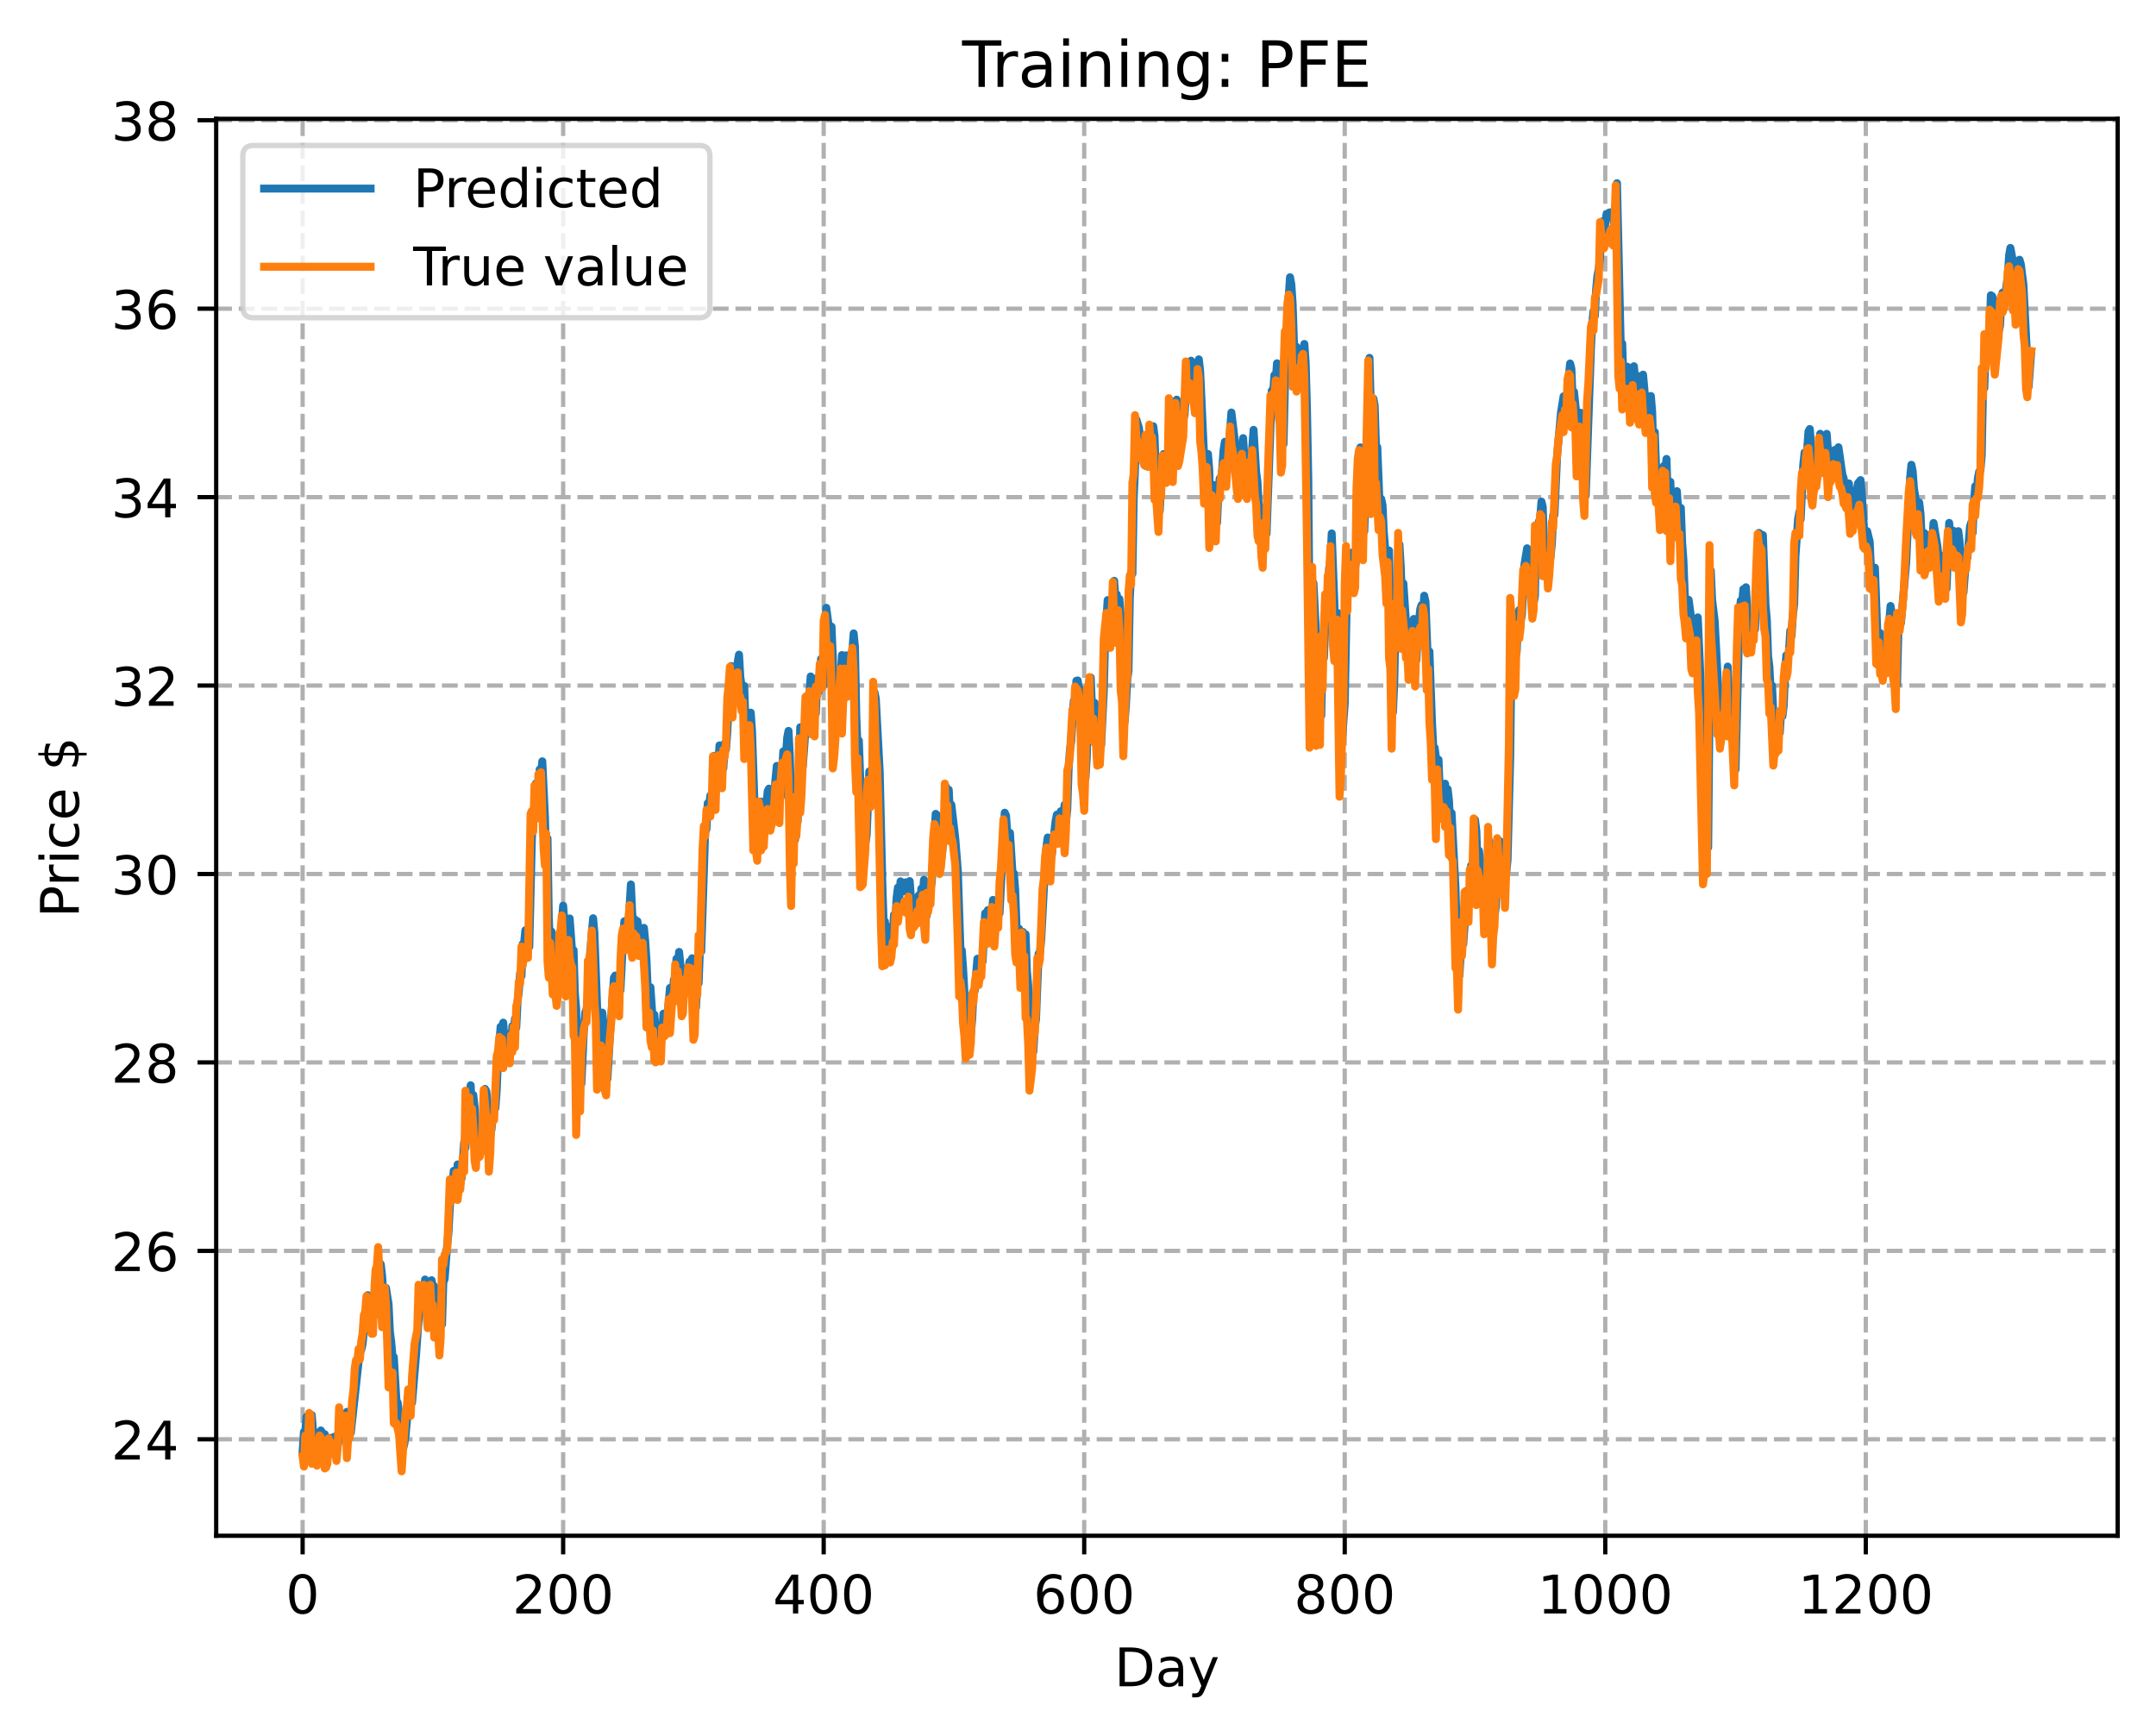 <?xml version="1.0" encoding="utf-8" standalone="no"?>
<!DOCTYPE svg PUBLIC "-//W3C//DTD SVG 1.1//EN"
  "http://www.w3.org/Graphics/SVG/1.1/DTD/svg11.dtd">
<!-- Created with matplotlib (https://matplotlib.org/) -->
<svg height="325.986pt" version="1.1" viewBox="0 0 404.923 325.986" width="404.923pt" xmlns="http://www.w3.org/2000/svg" xmlns:xlink="http://www.w3.org/1999/xlink">
 <defs>
  <style type="text/css">
*{stroke-linecap:butt;stroke-linejoin:round;}
  </style>
 </defs>
 <g id="figure_1">
  <g id="patch_1">
   <path d="M 0 325.986 
L 404.923 325.986 
L 404.923 0 
L 0 0 
z
" style="fill:#ffffff;"/>
  </g>
  <g id="axes_1">
   <g id="patch_2">
    <path d="M 40.603 288.43 
L 397.723 288.43 
L 397.723 22.318 
L 40.603 22.318 
z
" style="fill:#ffffff;"/>
   </g>
   <g id="matplotlib.axis_1">
    <g id="xtick_1">
     <g id="line2d_1">
      <path clip-path="url(#p0ee350da81)" d="M 56.836 288.43 
L 56.836 22.318 
" style="fill:none;stroke:#b0b0b0;stroke-dasharray:2.96,1.28;stroke-dashoffset:0;stroke-width:0.8;"/>
     </g>
     <g id="line2d_2">
      <defs>
       <path d="M 0 0 
L 0 3.5 
" id="mca0eadbad2" style="stroke:#000000;stroke-width:0.8;"/>
      </defs>
      <g>
       <use style="stroke:#000000;stroke-width:0.8;" x="56.836" xlink:href="#mca0eadbad2" y="288.43"/>
      </g>
     </g>
     <g id="text_1">
      <!-- 0 -->
      <defs>
       <path d="M 31.781 66.406 
Q 24.172 66.406 20.328 58.906 
Q 16.5 51.422 16.5 36.375 
Q 16.5 21.391 20.328 13.891 
Q 24.172 6.391 31.781 6.391 
Q 39.453 6.391 43.281 13.891 
Q 47.125 21.391 47.125 36.375 
Q 47.125 51.422 43.281 58.906 
Q 39.453 66.406 31.781 66.406 
z
M 31.781 74.219 
Q 44.047 74.219 50.516 64.516 
Q 56.984 54.828 56.984 36.375 
Q 56.984 17.969 50.516 8.266 
Q 44.047 -1.422 31.781 -1.422 
Q 19.531 -1.422 13.062 8.266 
Q 6.594 17.969 6.594 36.375 
Q 6.594 54.828 13.062 64.516 
Q 19.531 74.219 31.781 74.219 
z
" id="DejaVuSans-48"/>
      </defs>
      <g transform="translate(53.655 303.029)scale(0.1 -0.1)">
       <use xlink:href="#DejaVuSans-48"/>
      </g>
     </g>
    </g>
    <g id="xtick_2">
     <g id="line2d_3">
      <path clip-path="url(#p0ee350da81)" d="M 105.766 288.43 
L 105.766 22.318 
" style="fill:none;stroke:#b0b0b0;stroke-dasharray:2.96,1.28;stroke-dashoffset:0;stroke-width:0.8;"/>
     </g>
     <g id="line2d_4">
      <g>
       <use style="stroke:#000000;stroke-width:0.8;" x="105.766" xlink:href="#mca0eadbad2" y="288.43"/>
      </g>
     </g>
     <g id="text_2">
      <!-- 200 -->
      <defs>
       <path d="M 19.188 8.297 
L 53.609 8.297 
L 53.609 0 
L 7.328 0 
L 7.328 8.297 
Q 12.938 14.109 22.625 23.891 
Q 32.328 33.688 34.812 36.531 
Q 39.547 41.844 41.422 45.531 
Q 43.312 49.219 43.312 52.781 
Q 43.312 58.594 39.234 62.25 
Q 35.156 65.922 28.609 65.922 
Q 23.969 65.922 18.812 64.312 
Q 13.672 62.703 7.812 59.422 
L 7.812 69.391 
Q 13.766 71.781 18.938 73 
Q 24.125 74.219 28.422 74.219 
Q 39.75 74.219 46.484 68.547 
Q 53.219 62.891 53.219 53.422 
Q 53.219 48.922 51.531 44.891 
Q 49.859 40.875 45.406 35.406 
Q 44.188 33.984 37.641 27.219 
Q 31.109 20.453 19.188 8.297 
z
" id="DejaVuSans-50"/>
      </defs>
      <g transform="translate(96.223 303.029)scale(0.1 -0.1)">
       <use xlink:href="#DejaVuSans-50"/>
       <use x="63.623" xlink:href="#DejaVuSans-48"/>
       <use x="127.246" xlink:href="#DejaVuSans-48"/>
      </g>
     </g>
    </g>
    <g id="xtick_3">
     <g id="line2d_5">
      <path clip-path="url(#p0ee350da81)" d="M 154.697 288.43 
L 154.697 22.318 
" style="fill:none;stroke:#b0b0b0;stroke-dasharray:2.96,1.28;stroke-dashoffset:0;stroke-width:0.8;"/>
     </g>
     <g id="line2d_6">
      <g>
       <use style="stroke:#000000;stroke-width:0.8;" x="154.697" xlink:href="#mca0eadbad2" y="288.43"/>
      </g>
     </g>
     <g id="text_3">
      <!-- 400 -->
      <defs>
       <path d="M 37.797 64.312 
L 12.891 25.391 
L 37.797 25.391 
z
M 35.203 72.906 
L 47.609 72.906 
L 47.609 25.391 
L 58.016 25.391 
L 58.016 17.188 
L 47.609 17.188 
L 47.609 0 
L 37.797 0 
L 37.797 17.188 
L 4.891 17.188 
L 4.891 26.703 
z
" id="DejaVuSans-52"/>
      </defs>
      <g transform="translate(145.153 303.029)scale(0.1 -0.1)">
       <use xlink:href="#DejaVuSans-52"/>
       <use x="63.623" xlink:href="#DejaVuSans-48"/>
       <use x="127.246" xlink:href="#DejaVuSans-48"/>
      </g>
     </g>
    </g>
    <g id="xtick_4">
     <g id="line2d_7">
      <path clip-path="url(#p0ee350da81)" d="M 203.628 288.43 
L 203.628 22.318 
" style="fill:none;stroke:#b0b0b0;stroke-dasharray:2.96,1.28;stroke-dashoffset:0;stroke-width:0.8;"/>
     </g>
     <g id="line2d_8">
      <g>
       <use style="stroke:#000000;stroke-width:0.8;" x="203.628" xlink:href="#mca0eadbad2" y="288.43"/>
      </g>
     </g>
     <g id="text_4">
      <!-- 600 -->
      <defs>
       <path d="M 33.016 40.375 
Q 26.375 40.375 22.484 35.828 
Q 18.609 31.297 18.609 23.391 
Q 18.609 15.531 22.484 10.953 
Q 26.375 6.391 33.016 6.391 
Q 39.656 6.391 43.531 10.953 
Q 47.406 15.531 47.406 23.391 
Q 47.406 31.297 43.531 35.828 
Q 39.656 40.375 33.016 40.375 
z
M 52.594 71.297 
L 52.594 62.312 
Q 48.875 64.062 45.094 64.984 
Q 41.312 65.922 37.594 65.922 
Q 27.828 65.922 22.672 59.328 
Q 17.531 52.734 16.797 39.406 
Q 19.672 43.656 24.016 45.922 
Q 28.375 48.188 33.594 48.188 
Q 44.578 48.188 50.953 41.516 
Q 57.328 34.859 57.328 23.391 
Q 57.328 12.156 50.688 5.359 
Q 44.047 -1.422 33.016 -1.422 
Q 20.359 -1.422 13.672 8.266 
Q 6.984 17.969 6.984 36.375 
Q 6.984 53.656 15.188 63.938 
Q 23.391 74.219 37.203 74.219 
Q 40.922 74.219 44.703 73.484 
Q 48.484 72.75 52.594 71.297 
z
" id="DejaVuSans-54"/>
      </defs>
      <g transform="translate(194.084 303.029)scale(0.1 -0.1)">
       <use xlink:href="#DejaVuSans-54"/>
       <use x="63.623" xlink:href="#DejaVuSans-48"/>
       <use x="127.246" xlink:href="#DejaVuSans-48"/>
      </g>
     </g>
    </g>
    <g id="xtick_5">
     <g id="line2d_9">
      <path clip-path="url(#p0ee350da81)" d="M 252.558 288.43 
L 252.558 22.318 
" style="fill:none;stroke:#b0b0b0;stroke-dasharray:2.96,1.28;stroke-dashoffset:0;stroke-width:0.8;"/>
     </g>
     <g id="line2d_10">
      <g>
       <use style="stroke:#000000;stroke-width:0.8;" x="252.558" xlink:href="#mca0eadbad2" y="288.43"/>
      </g>
     </g>
     <g id="text_5">
      <!-- 800 -->
      <defs>
       <path d="M 31.781 34.625 
Q 24.75 34.625 20.719 30.859 
Q 16.703 27.094 16.703 20.516 
Q 16.703 13.922 20.719 10.156 
Q 24.75 6.391 31.781 6.391 
Q 38.812 6.391 42.859 10.172 
Q 46.922 13.969 46.922 20.516 
Q 46.922 27.094 42.891 30.859 
Q 38.875 34.625 31.781 34.625 
z
M 21.922 38.812 
Q 15.578 40.375 12.031 44.719 
Q 8.5 49.078 8.5 55.328 
Q 8.5 64.062 14.719 69.141 
Q 20.953 74.219 31.781 74.219 
Q 42.672 74.219 48.875 69.141 
Q 55.078 64.062 55.078 55.328 
Q 55.078 49.078 51.531 44.719 
Q 48 40.375 41.703 38.812 
Q 48.828 37.156 52.797 32.312 
Q 56.781 27.484 56.781 20.516 
Q 56.781 9.906 50.312 4.234 
Q 43.844 -1.422 31.781 -1.422 
Q 19.734 -1.422 13.25 4.234 
Q 6.781 9.906 6.781 20.516 
Q 6.781 27.484 10.781 32.312 
Q 14.797 37.156 21.922 38.812 
z
M 18.312 54.391 
Q 18.312 48.734 21.844 45.562 
Q 25.391 42.391 31.781 42.391 
Q 38.141 42.391 41.719 45.562 
Q 45.312 48.734 45.312 54.391 
Q 45.312 60.062 41.719 63.234 
Q 38.141 66.406 31.781 66.406 
Q 25.391 66.406 21.844 63.234 
Q 18.312 60.062 18.312 54.391 
z
" id="DejaVuSans-56"/>
      </defs>
      <g transform="translate(243.015 303.029)scale(0.1 -0.1)">
       <use xlink:href="#DejaVuSans-56"/>
       <use x="63.623" xlink:href="#DejaVuSans-48"/>
       <use x="127.246" xlink:href="#DejaVuSans-48"/>
      </g>
     </g>
    </g>
    <g id="xtick_6">
     <g id="line2d_11">
      <path clip-path="url(#p0ee350da81)" d="M 301.489 288.43 
L 301.489 22.318 
" style="fill:none;stroke:#b0b0b0;stroke-dasharray:2.96,1.28;stroke-dashoffset:0;stroke-width:0.8;"/>
     </g>
     <g id="line2d_12">
      <g>
       <use style="stroke:#000000;stroke-width:0.8;" x="301.489" xlink:href="#mca0eadbad2" y="288.43"/>
      </g>
     </g>
     <g id="text_6">
      <!-- 1000 -->
      <defs>
       <path d="M 12.406 8.297 
L 28.516 8.297 
L 28.516 63.922 
L 10.984 60.406 
L 10.984 69.391 
L 28.422 72.906 
L 38.281 72.906 
L 38.281 8.297 
L 54.391 8.297 
L 54.391 0 
L 12.406 0 
z
" id="DejaVuSans-49"/>
      </defs>
      <g transform="translate(288.764 303.029)scale(0.1 -0.1)">
       <use xlink:href="#DejaVuSans-49"/>
       <use x="63.623" xlink:href="#DejaVuSans-48"/>
       <use x="127.246" xlink:href="#DejaVuSans-48"/>
       <use x="190.869" xlink:href="#DejaVuSans-48"/>
      </g>
     </g>
    </g>
    <g id="xtick_7">
     <g id="line2d_13">
      <path clip-path="url(#p0ee350da81)" d="M 350.419 288.43 
L 350.419 22.318 
" style="fill:none;stroke:#b0b0b0;stroke-dasharray:2.96,1.28;stroke-dashoffset:0;stroke-width:0.8;"/>
     </g>
     <g id="line2d_14">
      <g>
       <use style="stroke:#000000;stroke-width:0.8;" x="350.419" xlink:href="#mca0eadbad2" y="288.43"/>
      </g>
     </g>
     <g id="text_7">
      <!-- 1200 -->
      <g transform="translate(337.694 303.029)scale(0.1 -0.1)">
       <use xlink:href="#DejaVuSans-49"/>
       <use x="63.623" xlink:href="#DejaVuSans-50"/>
       <use x="127.246" xlink:href="#DejaVuSans-48"/>
       <use x="190.869" xlink:href="#DejaVuSans-48"/>
      </g>
     </g>
    </g>
    <g id="text_8">
     <!-- Day -->
     <defs>
      <path d="M 19.672 64.797 
L 19.672 8.109 
L 31.594 8.109 
Q 46.688 8.109 53.688 14.938 
Q 60.688 21.781 60.688 36.531 
Q 60.688 51.172 53.688 57.984 
Q 46.688 64.797 31.594 64.797 
z
M 9.812 72.906 
L 30.078 72.906 
Q 51.266 72.906 61.172 64.094 
Q 71.094 55.281 71.094 36.531 
Q 71.094 17.672 61.125 8.828 
Q 51.172 0 30.078 0 
L 9.812 0 
z
" id="DejaVuSans-68"/>
      <path d="M 34.281 27.484 
Q 23.391 27.484 19.188 25 
Q 14.984 22.516 14.984 16.5 
Q 14.984 11.719 18.141 8.906 
Q 21.297 6.109 26.703 6.109 
Q 34.188 6.109 38.703 11.406 
Q 43.219 16.703 43.219 25.484 
L 43.219 27.484 
z
M 52.203 31.203 
L 52.203 0 
L 43.219 0 
L 43.219 8.297 
Q 40.141 3.328 35.547 0.953 
Q 30.953 -1.422 24.312 -1.422 
Q 15.922 -1.422 10.953 3.297 
Q 6 8.016 6 15.922 
Q 6 25.141 12.172 29.828 
Q 18.359 34.516 30.609 34.516 
L 43.219 34.516 
L 43.219 35.406 
Q 43.219 41.609 39.141 45 
Q 35.062 48.391 27.688 48.391 
Q 23 48.391 18.547 47.266 
Q 14.109 46.141 10.016 43.891 
L 10.016 52.203 
Q 14.938 54.109 19.578 55.047 
Q 24.219 56 28.609 56 
Q 40.484 56 46.344 49.844 
Q 52.203 43.703 52.203 31.203 
z
" id="DejaVuSans-97"/>
      <path d="M 32.172 -5.078 
Q 28.375 -14.844 24.75 -17.812 
Q 21.141 -20.797 15.094 -20.797 
L 7.906 -20.797 
L 7.906 -13.281 
L 13.188 -13.281 
Q 16.891 -13.281 18.938 -11.516 
Q 21 -9.766 23.484 -3.219 
L 25.094 0.875 
L 2.984 54.688 
L 12.5 54.688 
L 29.594 11.922 
L 46.688 54.688 
L 56.203 54.688 
z
" id="DejaVuSans-121"/>
     </defs>
     <g transform="translate(209.29 316.707)scale(0.1 -0.1)">
      <use xlink:href="#DejaVuSans-68"/>
      <use x="77.002" xlink:href="#DejaVuSans-97"/>
      <use x="138.281" xlink:href="#DejaVuSans-121"/>
     </g>
    </g>
   </g>
   <g id="matplotlib.axis_2">
    <g id="ytick_1">
     <g id="line2d_15">
      <path clip-path="url(#p0ee350da81)" d="M 40.603 270.318 
L 397.723 270.318 
" style="fill:none;stroke:#b0b0b0;stroke-dasharray:2.96,1.28;stroke-dashoffset:0;stroke-width:0.8;"/>
     </g>
     <g id="line2d_16">
      <defs>
       <path d="M 0 0 
L -3.5 0 
" id="mb98d72ed60" style="stroke:#000000;stroke-width:0.8;"/>
      </defs>
      <g>
       <use style="stroke:#000000;stroke-width:0.8;" x="40.603" xlink:href="#mb98d72ed60" y="270.318"/>
      </g>
     </g>
     <g id="text_9">
      <!-- 24 -->
      <g transform="translate(20.878 274.117)scale(0.1 -0.1)">
       <use xlink:href="#DejaVuSans-50"/>
       <use x="63.623" xlink:href="#DejaVuSans-52"/>
      </g>
     </g>
    </g>
    <g id="ytick_2">
     <g id="line2d_17">
      <path clip-path="url(#p0ee350da81)" d="M 40.603 234.927 
L 397.723 234.927 
" style="fill:none;stroke:#b0b0b0;stroke-dasharray:2.96,1.28;stroke-dashoffset:0;stroke-width:0.8;"/>
     </g>
     <g id="line2d_18">
      <g>
       <use style="stroke:#000000;stroke-width:0.8;" x="40.603" xlink:href="#mb98d72ed60" y="234.927"/>
      </g>
     </g>
     <g id="text_10">
      <!-- 26 -->
      <g transform="translate(20.878 238.726)scale(0.1 -0.1)">
       <use xlink:href="#DejaVuSans-50"/>
       <use x="63.623" xlink:href="#DejaVuSans-54"/>
      </g>
     </g>
    </g>
    <g id="ytick_3">
     <g id="line2d_19">
      <path clip-path="url(#p0ee350da81)" d="M 40.603 199.536 
L 397.723 199.536 
" style="fill:none;stroke:#b0b0b0;stroke-dasharray:2.96,1.28;stroke-dashoffset:0;stroke-width:0.8;"/>
     </g>
     <g id="line2d_20">
      <g>
       <use style="stroke:#000000;stroke-width:0.8;" x="40.603" xlink:href="#mb98d72ed60" y="199.536"/>
      </g>
     </g>
     <g id="text_11">
      <!-- 28 -->
      <g transform="translate(20.878 203.336)scale(0.1 -0.1)">
       <use xlink:href="#DejaVuSans-50"/>
       <use x="63.623" xlink:href="#DejaVuSans-56"/>
      </g>
     </g>
    </g>
    <g id="ytick_4">
     <g id="line2d_21">
      <path clip-path="url(#p0ee350da81)" d="M 40.603 164.146 
L 397.723 164.146 
" style="fill:none;stroke:#b0b0b0;stroke-dasharray:2.96,1.28;stroke-dashoffset:0;stroke-width:0.8;"/>
     </g>
     <g id="line2d_22">
      <g>
       <use style="stroke:#000000;stroke-width:0.8;" x="40.603" xlink:href="#mb98d72ed60" y="164.146"/>
      </g>
     </g>
     <g id="text_12">
      <!-- 30 -->
      <defs>
       <path d="M 40.578 39.312 
Q 47.656 37.797 51.625 33 
Q 55.609 28.219 55.609 21.188 
Q 55.609 10.406 48.188 4.484 
Q 40.766 -1.422 27.094 -1.422 
Q 22.516 -1.422 17.656 -0.516 
Q 12.797 0.391 7.625 2.203 
L 7.625 11.719 
Q 11.719 9.328 16.594 8.109 
Q 21.484 6.891 26.812 6.891 
Q 36.078 6.891 40.938 10.547 
Q 45.797 14.203 45.797 21.188 
Q 45.797 27.641 41.281 31.266 
Q 36.766 34.906 28.719 34.906 
L 20.219 34.906 
L 20.219 43.016 
L 29.109 43.016 
Q 36.375 43.016 40.234 45.922 
Q 44.094 48.828 44.094 54.297 
Q 44.094 59.906 40.109 62.906 
Q 36.141 65.922 28.719 65.922 
Q 24.656 65.922 20.016 65.031 
Q 15.375 64.156 9.812 62.312 
L 9.812 71.094 
Q 15.438 72.656 20.344 73.438 
Q 25.25 74.219 29.594 74.219 
Q 40.828 74.219 47.359 69.109 
Q 53.906 64.016 53.906 55.328 
Q 53.906 49.266 50.438 45.094 
Q 46.969 40.922 40.578 39.312 
z
" id="DejaVuSans-51"/>
      </defs>
      <g transform="translate(20.878 167.945)scale(0.1 -0.1)">
       <use xlink:href="#DejaVuSans-51"/>
       <use x="63.623" xlink:href="#DejaVuSans-48"/>
      </g>
     </g>
    </g>
    <g id="ytick_5">
     <g id="line2d_23">
      <path clip-path="url(#p0ee350da81)" d="M 40.603 128.755 
L 397.723 128.755 
" style="fill:none;stroke:#b0b0b0;stroke-dasharray:2.96,1.28;stroke-dashoffset:0;stroke-width:0.8;"/>
     </g>
     <g id="line2d_24">
      <g>
       <use style="stroke:#000000;stroke-width:0.8;" x="40.603" xlink:href="#mb98d72ed60" y="128.755"/>
      </g>
     </g>
     <g id="text_13">
      <!-- 32 -->
      <g transform="translate(20.878 132.554)scale(0.1 -0.1)">
       <use xlink:href="#DejaVuSans-51"/>
       <use x="63.623" xlink:href="#DejaVuSans-50"/>
      </g>
     </g>
    </g>
    <g id="ytick_6">
     <g id="line2d_25">
      <path clip-path="url(#p0ee350da81)" d="M 40.603 93.365 
L 397.723 93.365 
" style="fill:none;stroke:#b0b0b0;stroke-dasharray:2.96,1.28;stroke-dashoffset:0;stroke-width:0.8;"/>
     </g>
     <g id="line2d_26">
      <g>
       <use style="stroke:#000000;stroke-width:0.8;" x="40.603" xlink:href="#mb98d72ed60" y="93.365"/>
      </g>
     </g>
     <g id="text_14">
      <!-- 34 -->
      <g transform="translate(20.878 97.164)scale(0.1 -0.1)">
       <use xlink:href="#DejaVuSans-51"/>
       <use x="63.623" xlink:href="#DejaVuSans-52"/>
      </g>
     </g>
    </g>
    <g id="ytick_7">
     <g id="line2d_27">
      <path clip-path="url(#p0ee350da81)" d="M 40.603 57.974 
L 397.723 57.974 
" style="fill:none;stroke:#b0b0b0;stroke-dasharray:2.96,1.28;stroke-dashoffset:0;stroke-width:0.8;"/>
     </g>
     <g id="line2d_28">
      <g>
       <use style="stroke:#000000;stroke-width:0.8;" x="40.603" xlink:href="#mb98d72ed60" y="57.974"/>
      </g>
     </g>
     <g id="text_15">
      <!-- 36 -->
      <g transform="translate(20.878 61.773)scale(0.1 -0.1)">
       <use xlink:href="#DejaVuSans-51"/>
       <use x="63.623" xlink:href="#DejaVuSans-54"/>
      </g>
     </g>
    </g>
    <g id="ytick_8">
     <g id="line2d_29">
      <path clip-path="url(#p0ee350da81)" d="M 40.603 22.583 
L 397.723 22.583 
" style="fill:none;stroke:#b0b0b0;stroke-dasharray:2.96,1.28;stroke-dashoffset:0;stroke-width:0.8;"/>
     </g>
     <g id="line2d_30">
      <g>
       <use style="stroke:#000000;stroke-width:0.8;" x="40.603" xlink:href="#mb98d72ed60" y="22.583"/>
      </g>
     </g>
     <g id="text_16">
      <!-- 38 -->
      <g transform="translate(20.878 26.383)scale(0.1 -0.1)">
       <use xlink:href="#DejaVuSans-51"/>
       <use x="63.623" xlink:href="#DejaVuSans-56"/>
      </g>
     </g>
    </g>
    <g id="text_17">
     <!-- Price $ -->
     <defs>
      <path d="M 19.672 64.797 
L 19.672 37.406 
L 32.078 37.406 
Q 38.969 37.406 42.719 40.969 
Q 46.484 44.531 46.484 51.125 
Q 46.484 57.672 42.719 61.234 
Q 38.969 64.797 32.078 64.797 
z
M 9.812 72.906 
L 32.078 72.906 
Q 44.344 72.906 50.609 67.359 
Q 56.891 61.812 56.891 51.125 
Q 56.891 40.328 50.609 34.812 
Q 44.344 29.297 32.078 29.297 
L 19.672 29.297 
L 19.672 0 
L 9.812 0 
z
" id="DejaVuSans-80"/>
      <path d="M 41.109 46.297 
Q 39.594 47.172 37.812 47.578 
Q 36.031 48 33.891 48 
Q 26.266 48 22.188 43.047 
Q 18.109 38.094 18.109 28.812 
L 18.109 0 
L 9.078 0 
L 9.078 54.688 
L 18.109 54.688 
L 18.109 46.188 
Q 20.953 51.172 25.484 53.578 
Q 30.031 56 36.531 56 
Q 37.453 56 38.578 55.875 
Q 39.703 55.766 41.062 55.516 
z
" id="DejaVuSans-114"/>
      <path d="M 9.422 54.688 
L 18.406 54.688 
L 18.406 0 
L 9.422 0 
z
M 9.422 75.984 
L 18.406 75.984 
L 18.406 64.594 
L 9.422 64.594 
z
" id="DejaVuSans-105"/>
      <path d="M 48.781 52.594 
L 48.781 44.188 
Q 44.969 46.297 41.141 47.344 
Q 37.312 48.391 33.406 48.391 
Q 24.656 48.391 19.812 42.844 
Q 14.984 37.312 14.984 27.297 
Q 14.984 17.281 19.812 11.734 
Q 24.656 6.203 33.406 6.203 
Q 37.312 6.203 41.141 7.25 
Q 44.969 8.297 48.781 10.406 
L 48.781 2.094 
Q 45.016 0.344 40.984 -0.531 
Q 36.969 -1.422 32.422 -1.422 
Q 20.062 -1.422 12.781 6.344 
Q 5.516 14.109 5.516 27.297 
Q 5.516 40.672 12.859 48.328 
Q 20.219 56 33.016 56 
Q 37.156 56 41.109 55.141 
Q 45.062 54.297 48.781 52.594 
z
" id="DejaVuSans-99"/>
      <path d="M 56.203 29.594 
L 56.203 25.203 
L 14.891 25.203 
Q 15.484 15.922 20.484 11.062 
Q 25.484 6.203 34.422 6.203 
Q 39.594 6.203 44.453 7.469 
Q 49.312 8.734 54.109 11.281 
L 54.109 2.781 
Q 49.266 0.734 44.188 -0.344 
Q 39.109 -1.422 33.891 -1.422 
Q 20.797 -1.422 13.156 6.188 
Q 5.516 13.812 5.516 26.812 
Q 5.516 40.234 12.766 48.109 
Q 20.016 56 32.328 56 
Q 43.359 56 49.781 48.891 
Q 56.203 41.797 56.203 29.594 
z
M 47.219 32.234 
Q 47.125 39.594 43.094 43.984 
Q 39.062 48.391 32.422 48.391 
Q 24.906 48.391 20.391 44.141 
Q 15.875 39.891 15.188 32.172 
z
" id="DejaVuSans-101"/>
      <path id="DejaVuSans-32"/>
      <path d="M 33.797 -14.703 
L 28.906 -14.703 
L 28.859 0 
Q 23.734 0.094 18.609 1.188 
Q 13.484 2.297 8.297 4.5 
L 8.297 13.281 
Q 13.281 10.156 18.375 8.562 
Q 23.484 6.984 28.906 6.938 
L 28.906 29.203 
Q 18.109 30.953 13.203 35.156 
Q 8.297 39.359 8.297 46.688 
Q 8.297 54.641 13.625 59.219 
Q 18.953 63.812 28.906 64.5 
L 28.906 75.984 
L 33.797 75.984 
L 33.797 64.656 
Q 38.328 64.453 42.578 63.688 
Q 46.828 62.938 50.875 61.625 
L 50.875 53.078 
Q 46.828 55.125 42.547 56.25 
Q 38.281 57.375 33.797 57.562 
L 33.797 36.719 
Q 44.875 35.016 50.094 30.609 
Q 55.328 26.219 55.328 18.609 
Q 55.328 10.359 49.781 5.594 
Q 44.234 0.828 33.797 0.094 
z
M 28.906 37.594 
L 28.906 57.625 
Q 23.25 56.984 20.266 54.391 
Q 17.281 51.812 17.281 47.516 
Q 17.281 43.312 20.031 40.969 
Q 22.797 38.625 28.906 37.594 
z
M 33.797 28.219 
L 33.797 7.078 
Q 39.984 7.906 43.141 10.594 
Q 46.297 13.281 46.297 17.672 
Q 46.297 21.969 43.281 24.5 
Q 40.281 27.047 33.797 28.219 
z
" id="DejaVuSans-36"/>
     </defs>
     <g transform="translate(14.798 172.342)rotate(-90)scale(0.1 -0.1)">
      <use xlink:href="#DejaVuSans-80"/>
      <use x="58.553" xlink:href="#DejaVuSans-114"/>
      <use x="99.666" xlink:href="#DejaVuSans-105"/>
      <use x="127.449" xlink:href="#DejaVuSans-99"/>
      <use x="182.43" xlink:href="#DejaVuSans-101"/>
      <use x="243.953" xlink:href="#DejaVuSans-32"/>
      <use x="275.74" xlink:href="#DejaVuSans-36"/>
     </g>
    </g>
   </g>
   <g id="line2d_31">
    <path clip-path="url(#p0ee350da81)" d="M 56.836 272.64 
L 57.081 268.924 
L 57.325 268.947 
L 57.57 266.083 
L 57.814 266.77 
L 58.059 268.47 
L 58.304 266.155 
L 58.548 265.757 
L 58.793 268.697 
L 59.038 269.383 
L 59.527 269.139 
L 59.772 270.912 
L 60.261 268.659 
L 60.75 269.433 
L 60.995 269.365 
L 61.24 271.725 
L 61.484 271.658 
L 61.974 270.058 
L 62.218 270.658 
L 62.463 270.893 
L 62.708 269.874 
L 62.952 270.787 
L 63.197 269.656 
L 63.441 271.369 
L 63.686 270.309 
L 63.931 267.493 
L 64.175 266.562 
L 64.42 266.532 
L 64.665 265.601 
L 64.909 266.393 
L 65.154 265.165 
L 65.399 267.989 
L 65.643 267.354 
L 65.888 269.092 
L 67.356 255.674 
L 67.601 254.089 
L 67.845 253.511 
L 68.09 252.471 
L 69.069 243.256 
L 69.313 243.761 
L 70.047 247.129 
L 70.292 247.009 
L 71.27 237.125 
L 71.515 237.447 
L 71.76 239.599 
L 72.004 242.893 
L 72.249 243.444 
L 72.494 241.901 
L 72.983 244.983 
L 73.228 250.147 
L 73.472 251.982 
L 73.717 254.834 
L 73.962 254.862 
L 74.451 262.991 
L 74.696 263.444 
L 75.429 269.39 
L 75.674 272.147 
L 75.919 271.257 
L 76.163 269.729 
L 76.897 261.734 
L 77.142 261.952 
L 77.387 263.451 
L 78.121 254.684 
L 78.855 244.58 
L 79.589 243.254 
L 79.833 240.313 
L 80.323 242.64 
L 80.567 244.868 
L 80.812 243.507 
L 81.056 240.444 
L 81.301 241.656 
L 81.546 241.576 
L 81.79 244.679 
L 82.035 245.579 
L 82.28 245.764 
L 82.524 246.21 
L 82.769 248.982 
L 83.014 248.762 
L 83.258 240.857 
L 83.503 240.225 
L 83.992 233.811 
L 84.237 231.349 
L 84.726 222.123 
L 84.971 222.7 
L 85.216 219.895 
L 85.705 222.268 
L 85.95 218.697 
L 86.194 222.095 
L 86.439 219.952 
L 86.684 221.34 
L 87.173 214.502 
L 87.417 215.576 
L 87.662 207.26 
L 87.907 207.53 
L 88.151 208.958 
L 88.396 203.826 
L 88.641 208.815 
L 88.885 205.644 
L 89.13 207.849 
L 89.619 214.773 
L 89.864 212.132 
L 90.109 213.818 
L 90.353 213.026 
L 90.598 212.72 
L 90.843 209.743 
L 91.087 204.51 
L 91.332 204.961 
L 91.577 207.173 
L 91.821 207.859 
L 92.066 213.265 
L 92.311 212.129 
L 92.555 208.728 
L 92.8 208.662 
L 93.044 208.103 
L 93.289 204.701 
L 93.534 198.772 
L 94.023 192.829 
L 94.268 193.2 
L 94.512 192.066 
L 94.757 195.283 
L 95.002 195.138 
L 95.246 194.264 
L 95.491 196.813 
L 95.736 196.496 
L 95.98 196.924 
L 96.225 192.721 
L 96.47 194.659 
L 96.714 191.357 
L 96.959 192.99 
L 97.204 188.036 
L 97.448 186.12 
L 97.693 182.723 
L 97.938 183.33 
L 98.182 177.275 
L 98.427 177.139 
L 98.672 174.713 
L 98.916 177.05 
L 99.161 176.646 
L 99.405 177.83 
L 99.895 157.333 
L 100.139 152.886 
L 100.384 153.397 
L 100.629 147.158 
L 100.873 147.758 
L 101.118 150.095 
L 101.363 144.505 
L 101.607 145.58 
L 101.852 142.983 
L 102.341 153.313 
L 102.586 162.211 
L 102.831 157.467 
L 103.075 172.63 
L 103.32 177.899 
L 103.565 174.942 
L 103.809 177.63 
L 104.054 181.83 
L 104.299 178.414 
L 104.788 184.938 
L 105.032 183.29 
L 105.277 176.423 
L 105.766 170.091 
L 106.256 176.619 
L 106.5 180.721 
L 106.745 180.962 
L 106.99 172.5 
L 107.479 179.11 
L 107.724 178.45 
L 107.968 186.607 
L 108.213 189.492 
L 108.458 200.653 
L 108.702 199.229 
L 109.192 203.564 
L 109.681 192.925 
L 109.926 190.155 
L 110.17 189.544 
L 110.415 187.068 
L 110.66 181.136 
L 111.393 172.461 
L 111.638 175.215 
L 112.372 195.286 
L 112.617 193.387 
L 112.861 192.382 
L 113.106 190.176 
L 113.351 192.619 
L 113.84 199.751 
L 114.085 202.602 
L 114.574 194.155 
L 115.308 183.619 
L 115.553 183.215 
L 116.042 184.735 
L 116.287 183.14 
L 116.531 185.98 
L 117.02 176.169 
L 117.265 173.025 
L 117.51 173.851 
L 117.754 176.608 
L 117.999 174.494 
L 118.488 166.111 
L 118.733 171.446 
L 118.978 174.162 
L 119.222 172.664 
L 119.467 174.968 
L 119.712 173.015 
L 120.201 176.639 
L 120.446 175.169 
L 120.69 176.522 
L 120.935 174.267 
L 121.18 176.756 
L 121.424 180.432 
L 121.669 186.428 
L 121.914 186.626 
L 122.158 185.411 
L 122.648 192.533 
L 122.892 190.572 
L 123.381 196.12 
L 123.626 193.297 
L 123.871 194.567 
L 124.115 192.635 
L 124.36 194.415 
L 124.605 190.38 
L 124.849 191.594 
L 125.094 190.717 
L 125.339 190.314 
L 125.583 188.458 
L 125.828 185.548 
L 126.073 188.959 
L 126.317 187.056 
L 126.562 183.991 
L 126.807 185.22 
L 127.051 180.071 
L 127.296 181.551 
L 127.541 178.782 
L 128.275 185.897 
L 128.519 185.121 
L 128.764 181.974 
L 129.008 184.27 
L 129.498 180.597 
L 129.742 182.688 
L 129.987 179.978 
L 130.476 188.993 
L 130.721 189.215 
L 130.966 184.482 
L 131.21 184.675 
L 131.455 178.166 
L 131.7 178.697 
L 132.434 156.258 
L 132.678 155.766 
L 132.923 150.866 
L 133.168 151.431 
L 133.412 149.406 
L 133.657 149.202 
L 133.902 148.151 
L 134.146 141.949 
L 134.636 148.275 
L 135.125 139.994 
L 135.369 140.631 
L 135.614 143.251 
L 135.859 144.266 
L 136.103 139.641 
L 136.348 140.737 
L 136.593 137.582 
L 137.082 127.459 
L 137.327 125.098 
L 137.571 126.995 
L 137.816 130.701 
L 138.061 127.116 
L 138.795 122.953 
L 139.039 127.147 
L 139.529 130.523 
L 139.773 128.829 
L 140.018 135.892 
L 140.263 137.049 
L 140.507 139.891 
L 140.752 135.509 
L 140.996 133.842 
L 141.241 137.37 
L 141.73 151.888 
L 141.975 152.892 
L 142.22 153.399 
L 142.464 157.295 
L 142.709 151.009 
L 142.954 150.541 
L 143.198 154.163 
L 143.443 152.425 
L 143.688 154.418 
L 144.177 148.582 
L 144.422 148.118 
L 144.666 149.722 
L 144.911 152.922 
L 145.4 148.979 
L 145.89 143.856 
L 146.134 144.635 
L 146.379 148.025 
L 146.624 149.738 
L 147.113 141.114 
L 147.357 141.244 
L 147.602 142.058 
L 147.847 138.509 
L 148.091 137.275 
L 148.336 141.833 
L 148.825 160.371 
L 149.07 152.821 
L 149.315 157.705 
L 149.559 150.071 
L 149.804 154.325 
L 150.049 147.762 
L 150.293 136.593 
L 150.538 145.112 
L 150.783 143.877 
L 151.272 137.131 
L 151.517 130.754 
L 151.761 132.33 
L 152.006 130.672 
L 152.251 127.048 
L 152.495 128.538 
L 152.74 132.669 
L 152.984 132.318 
L 153.229 133.988 
L 153.474 127.335 
L 153.718 129.995 
L 153.963 127.518 
L 154.208 123.761 
L 154.452 125.215 
L 154.697 128.711 
L 154.942 118.249 
L 155.186 114.155 
L 155.676 117.849 
L 155.92 119.162 
L 156.165 117.684 
L 156.41 123.336 
L 156.654 133.732 
L 156.899 135.711 
L 157.144 134.771 
L 157.388 129.82 
L 157.633 131.923 
L 158.122 123.03 
L 158.367 131.526 
L 158.856 123.099 
L 159.101 123.905 
L 159.345 126.085 
L 159.59 122.942 
L 159.835 125.855 
L 160.324 118.955 
L 160.569 121.484 
L 160.813 134.231 
L 161.058 140.551 
L 161.303 139.092 
L 161.547 145.861 
L 161.792 156.505 
L 162.281 160.034 
L 162.771 156.838 
L 163.26 144.886 
L 163.505 144.978 
L 163.749 148.172 
L 163.994 146.678 
L 164.239 130.012 
L 164.483 131.206 
L 165.217 144.854 
L 165.706 165.674 
L 165.951 173.199 
L 166.196 173.064 
L 166.44 177.538 
L 166.685 175.258 
L 166.93 174.121 
L 167.419 178.251 
L 167.664 175.883 
L 167.908 171.795 
L 168.153 172.745 
L 168.398 168.621 
L 168.642 166.686 
L 168.887 168.764 
L 169.132 165.529 
L 169.376 165.834 
L 169.621 167.414 
L 170.11 165.71 
L 170.355 167.493 
L 170.6 166.798 
L 170.844 165.479 
L 171.333 171.689 
L 171.578 170.222 
L 171.823 171.385 
L 172.312 169.404 
L 172.557 168.155 
L 172.801 169.893 
L 173.046 166.897 
L 173.291 168.358 
L 173.535 165.232 
L 174.025 172.036 
L 174.269 166.802 
L 174.514 168.771 
L 175.003 165.582 
L 175.737 152.857 
L 175.982 153.079 
L 176.716 161.928 
L 176.96 160.055 
L 177.45 154.208 
L 177.694 147.801 
L 177.939 150.211 
L 178.184 148.33 
L 178.428 153.31 
L 178.673 151.137 
L 179.407 157.407 
L 179.896 163.61 
L 180.386 178.531 
L 180.63 178.455 
L 180.875 181.773 
L 181.364 190.895 
L 181.609 193.742 
L 181.854 190.882 
L 182.098 191.781 
L 182.343 194.283 
L 182.588 191.353 
L 182.832 186.148 
L 183.077 186.075 
L 183.566 180.063 
L 184.055 182.192 
L 184.3 180.174 
L 184.545 180.589 
L 185.034 171.515 
L 185.279 172.198 
L 185.523 170.939 
L 185.768 173.65 
L 186.013 171.134 
L 186.257 172.112 
L 186.502 169.017 
L 186.991 174.354 
L 187.481 169.002 
L 187.725 171.534 
L 188.459 157.201 
L 188.704 152.638 
L 188.948 153.198 
L 189.438 160.48 
L 189.682 156.422 
L 190.172 164.208 
L 190.416 164.033 
L 190.661 167.088 
L 190.906 173.706 
L 191.15 176.736 
L 191.395 174.434 
L 191.64 175.72 
L 191.884 180.46 
L 192.129 175.041 
L 192.374 178.248 
L 192.618 175.472 
L 192.863 182.335 
L 193.108 185.024 
L 193.597 198.838 
L 193.842 197.851 
L 194.086 197.471 
L 194.331 192.972 
L 194.575 191.462 
L 195.065 179.119 
L 195.309 178.96 
L 195.554 176.496 
L 196.288 162.398 
L 196.533 159.079 
L 196.777 157.291 
L 197.022 159.008 
L 197.267 158.487 
L 197.511 160.833 
L 198.245 154.238 
L 198.49 153.006 
L 198.735 154.471 
L 198.979 156.835 
L 199.224 152.359 
L 199.469 154.211 
L 199.713 153.185 
L 199.958 151.134 
L 200.203 154.45 
L 200.447 151.995 
L 200.692 144.499 
L 200.936 140.933 
L 201.181 139.318 
L 201.67 131.631 
L 201.915 132.68 
L 202.16 127.856 
L 202.404 127.805 
L 202.649 129.442 
L 202.894 129.454 
L 203.138 129.611 
L 203.383 139.098 
L 203.872 146.09 
L 204.117 142.122 
L 204.362 131.63 
L 204.606 131.216 
L 204.851 127.241 
L 205.096 133.018 
L 205.34 135.154 
L 205.585 132.006 
L 205.83 135.895 
L 206.074 137.701 
L 206.319 140.412 
L 206.563 136.749 
L 206.808 139.976 
L 207.297 129.994 
L 207.542 120.406 
L 208.031 112.704 
L 208.276 115.151 
L 208.521 115.592 
L 208.765 117.159 
L 209.255 109.085 
L 209.499 112.843 
L 209.744 111.642 
L 209.989 115.4 
L 210.233 112.483 
L 210.478 115.491 
L 211.212 135.588 
L 211.457 132.531 
L 211.701 127.824 
L 211.946 125.945 
L 212.191 112.311 
L 212.435 107.514 
L 212.68 107.754 
L 212.924 93.498 
L 213.169 88.089 
L 213.414 78.758 
L 213.903 80.339 
L 214.392 84.607 
L 214.637 81.986 
L 215.126 87.486 
L 215.371 82.621 
L 215.616 83.992 
L 215.86 86.556 
L 216.105 81.015 
L 216.35 82.253 
L 216.594 80.05 
L 216.839 81.921 
L 217.084 89.113 
L 217.328 88.589 
L 217.818 95.919 
L 218.062 91.277 
L 218.307 90.823 
L 218.551 85.274 
L 218.796 88.834 
L 219.041 85.778 
L 219.285 88.388 
L 219.53 86.164 
L 219.775 75.622 
L 220.264 82.729 
L 220.509 86.564 
L 220.998 75.057 
L 221.243 77.402 
L 221.487 82.41 
L 221.977 80.333 
L 222.221 78.741 
L 222.466 77.973 
L 222.711 74.316 
L 222.955 68.991 
L 223.2 71.22 
L 223.445 72.374 
L 223.689 67.744 
L 223.934 69.31 
L 224.179 72.506 
L 224.668 74.149 
L 224.912 72.195 
L 225.157 67.495 
L 225.402 69.707 
L 225.891 80.315 
L 226.38 91.104 
L 226.625 88.933 
L 226.87 85.267 
L 227.114 88.288 
L 227.359 97.236 
L 227.604 96.199 
L 227.848 91.077 
L 228.093 91.824 
L 228.582 98.189 
L 228.827 92.331 
L 229.072 89.87 
L 229.316 91.171 
L 229.806 84.469 
L 230.05 82.97 
L 230.295 84.546 
L 230.539 87.472 
L 231.273 77.477 
L 232.252 85.592 
L 232.741 90.84 
L 232.986 88.725 
L 233.475 82.285 
L 233.965 90.191 
L 234.209 88.88 
L 234.454 90.861 
L 234.699 85.306 
L 234.943 87.52 
L 235.433 80.732 
L 235.922 88.709 
L 236.167 90.501 
L 236.411 95.327 
L 236.656 97.512 
L 236.9 95.366 
L 237.39 102.005 
L 237.634 96.747 
L 237.879 100.232 
L 238.858 73.368 
L 239.102 73.996 
L 239.347 70.444 
L 239.592 71.699 
L 239.836 68.233 
L 240.081 70.152 
L 240.815 83.059 
L 241.06 83.39 
L 241.549 63.085 
L 241.794 63.144 
L 242.038 55.701 
L 242.283 52.069 
L 242.527 53.423 
L 242.772 57.045 
L 243.017 64.382 
L 243.261 66.044 
L 243.506 65.141 
L 243.751 70.684 
L 243.995 68.719 
L 244.485 70.512 
L 244.974 64.603 
L 245.219 68.05 
L 245.463 76.82 
L 245.708 89.81 
L 245.953 116.816 
L 246.197 125.388 
L 246.442 119.284 
L 246.687 109.522 
L 247.176 119.242 
L 247.421 131.64 
L 247.665 125.92 
L 247.91 126.647 
L 248.155 134.395 
L 248.399 121.538 
L 248.644 123.595 
L 249.133 111.552 
L 249.378 113.223 
L 249.622 106.724 
L 249.867 105.342 
L 250.112 100.182 
L 250.846 119.399 
L 251.09 115.696 
L 251.335 115.177 
L 251.58 122.276 
L 251.824 137.192 
L 252.069 138.856 
L 252.558 132.103 
L 253.048 106.624 
L 253.292 110.929 
L 253.537 104.57 
L 253.782 107.345 
L 254.026 103.742 
L 254.271 104.46 
L 254.515 106.759 
L 254.76 104.526 
L 255.249 87.334 
L 255.494 84.027 
L 255.739 87.967 
L 256.228 99.769 
L 256.473 92.265 
L 256.717 89.13 
L 257.207 67.213 
L 257.696 85.966 
L 257.941 74.86 
L 258.185 76.249 
L 258.43 84.131 
L 258.675 83.97 
L 259.164 96.351 
L 259.409 93.704 
L 259.653 94.854 
L 259.898 99.974 
L 260.632 108.891 
L 260.876 103.394 
L 261.121 116.407 
L 261.366 119.951 
L 261.61 133.801 
L 261.855 128.335 
L 262.1 116.438 
L 262.589 114.438 
L 262.834 102.252 
L 263.078 106.486 
L 263.323 113.156 
L 263.568 109.551 
L 264.302 120.435 
L 264.546 118.194 
L 264.791 123.904 
L 265.036 122.907 
L 265.525 116.247 
L 265.77 119.217 
L 266.014 123.97 
L 266.259 118.805 
L 266.748 114.355 
L 266.993 113.629 
L 267.237 116.644 
L 267.482 111.885 
L 267.727 112.999 
L 268.216 125.538 
L 268.461 122.348 
L 268.95 135.725 
L 269.195 140.616 
L 269.439 140.447 
L 269.684 142.208 
L 269.929 149.15 
L 270.173 142.684 
L 270.418 149.043 
L 270.663 149.365 
L 270.907 151.569 
L 271.152 152.082 
L 271.397 147.189 
L 271.641 149.898 
L 271.886 148.205 
L 272.131 150.303 
L 272.375 155.069 
L 272.62 152.68 
L 273.354 166.647 
L 273.598 174.958 
L 273.843 175.131 
L 274.088 183.237 
L 274.332 179.393 
L 274.577 172.645 
L 274.822 177.303 
L 275.066 173.829 
L 275.311 167.376 
L 275.556 167.317 
L 275.8 167.94 
L 276.045 169.704 
L 276.29 162.547 
L 276.534 162.243 
L 276.779 161.145 
L 277.024 153.962 
L 277.268 155.981 
L 277.513 162.678 
L 277.758 159.754 
L 278.002 161.424 
L 278.491 166.485 
L 278.736 165.69 
L 278.981 170.383 
L 279.225 166.14 
L 279.47 167.869 
L 279.715 157.979 
L 279.959 160.581 
L 280.449 173.923 
L 280.938 170.281 
L 281.427 157.848 
L 281.672 157.984 
L 281.917 159.647 
L 282.161 162.943 
L 282.406 159.983 
L 282.651 158.611 
L 282.895 163.838 
L 283.14 161.496 
L 283.629 142.507 
L 283.874 122.764 
L 284.118 119.528 
L 284.363 118.351 
L 284.608 123.405 
L 284.852 122.365 
L 285.097 116.689 
L 285.342 114.557 
L 285.586 116.732 
L 285.831 115.497 
L 286.32 105.944 
L 286.81 102.975 
L 287.544 108.549 
L 287.788 110.193 
L 288.033 113.336 
L 288.278 111.921 
L 288.522 99.186 
L 288.767 101.215 
L 289.012 97.962 
L 289.256 97.463 
L 289.501 94.21 
L 289.746 95.203 
L 289.99 102.867 
L 290.235 102.763 
L 290.724 101.686 
L 290.969 106.085 
L 291.213 104.552 
L 291.458 102.087 
L 291.703 96.79 
L 291.947 96.707 
L 292.437 85.669 
L 293.171 77.497 
L 293.66 74.432 
L 293.905 77.315 
L 294.149 74.387 
L 294.394 75.725 
L 294.639 70.843 
L 294.883 68.267 
L 295.128 69.274 
L 295.373 75.638 
L 295.617 73.58 
L 296.106 78.305 
L 296.351 84.071 
L 296.84 77.518 
L 297.085 80.806 
L 297.33 78.576 
L 297.574 88.228 
L 297.819 93.084 
L 298.798 65.51 
L 299.042 60.646 
L 299.287 58.394 
L 299.532 59.347 
L 299.776 54.302 
L 300.021 51.748 
L 300.266 50.5 
L 300.51 48.389 
L 300.755 41.767 
L 301 41.557 
L 301.244 43.952 
L 301.734 40.176 
L 301.978 40.373 
L 302.223 39.922 
L 302.467 40.538 
L 302.712 39.818 
L 302.957 39.901 
L 303.201 42.91 
L 303.446 40.225 
L 303.691 34.414 
L 304.425 66.459 
L 304.669 64.509 
L 304.914 72.073 
L 305.403 69.584 
L 305.648 68.883 
L 305.893 72.059 
L 306.137 70.13 
L 306.382 73.942 
L 306.627 70.553 
L 306.871 68.79 
L 307.361 74.405 
L 307.605 70.615 
L 308.094 75.481 
L 308.339 73.875 
L 308.584 70.359 
L 309.318 78.463 
L 309.807 74.922 
L 310.052 74.374 
L 310.296 77.342 
L 310.541 85.802 
L 310.786 81.14 
L 311.03 87.848 
L 311.275 90.452 
L 311.52 88.526 
L 312.009 95.257 
L 312.254 92.902 
L 312.498 87.499 
L 312.743 88.56 
L 312.988 86.191 
L 313.232 93.993 
L 313.722 90.498 
L 313.966 97.689 
L 314.211 93.027 
L 314.455 96.702 
L 314.7 95.22 
L 314.945 92.249 
L 315.189 95.973 
L 315.434 97.249 
L 315.679 95.389 
L 315.923 101.869 
L 316.168 105.235 
L 316.413 111.599 
L 316.902 116.513 
L 317.147 112.651 
L 317.636 116.278 
L 317.881 120.901 
L 318.125 122.513 
L 318.615 118.413 
L 318.859 115.951 
L 319.349 126.927 
L 320.082 155.565 
L 320.327 156.767 
L 320.572 153.838 
L 320.816 159.173 
L 321.306 107.165 
L 321.55 112.638 
L 322.04 116.613 
L 322.774 130.857 
L 323.018 130.713 
L 323.263 134.614 
L 323.508 136.101 
L 323.752 132.756 
L 323.997 134.525 
L 324.486 125.193 
L 324.731 130.968 
L 324.976 130.122 
L 325.465 133.518 
L 325.954 144.539 
L 326.688 115.724 
L 326.933 112.808 
L 327.177 113.479 
L 327.422 110.652 
L 327.667 111.144 
L 327.911 110.294 
L 328.401 119.201 
L 328.89 115.675 
L 329.135 118.533 
L 329.379 116.739 
L 329.624 118.194 
L 330.358 100.088 
L 330.847 100.447 
L 331.092 100.498 
L 331.581 113.562 
L 331.826 116.277 
L 332.07 123.207 
L 332.315 125.214 
L 332.56 129.942 
L 332.804 128.754 
L 333.294 138.919 
L 333.538 136.804 
L 333.783 138.127 
L 334.028 135.569 
L 334.272 137.602 
L 334.517 133.39 
L 334.762 134.508 
L 335.006 132.556 
L 335.251 126.072 
L 335.496 123.074 
L 335.74 123.62 
L 335.985 122.474 
L 336.23 118.449 
L 336.474 119.444 
L 336.719 115.524 
L 336.964 113.496 
L 337.208 104.449 
L 337.698 97.501 
L 337.942 96.145 
L 338.187 97.539 
L 338.676 87.234 
L 338.921 84.993 
L 339.165 87.817 
L 339.655 81.011 
L 339.899 80.575 
L 340.144 83.577 
L 340.389 89.699 
L 340.633 91.776 
L 341.123 87.773 
L 341.367 87.423 
L 341.612 86.273 
L 341.857 81.468 
L 342.346 84.041 
L 342.591 82.122 
L 342.835 83.847 
L 343.08 81.487 
L 343.569 88.256 
L 343.814 86.937 
L 344.058 88.555 
L 344.303 85.469 
L 344.548 84.522 
L 344.792 86.402 
L 345.037 85.625 
L 345.282 83.999 
L 346.016 89.122 
L 346.26 89.83 
L 346.505 92.172 
L 346.994 94.014 
L 347.239 90.796 
L 347.728 97.024 
L 347.973 94.692 
L 348.218 97.205 
L 348.462 93.815 
L 348.952 90.775 
L 349.441 90.176 
L 349.686 93.108 
L 350.175 100.736 
L 350.419 101.369 
L 350.664 99.756 
L 351.153 101.734 
L 351.398 107.141 
L 351.643 106.447 
L 351.887 108.641 
L 352.132 106.627 
L 352.621 119.901 
L 352.866 122.005 
L 353.111 118.897 
L 353.355 122.272 
L 353.6 121.515 
L 353.845 123.937 
L 354.089 122.356 
L 354.334 122.988 
L 354.579 123.969 
L 354.823 116.833 
L 355.068 113.806 
L 355.313 115.361 
L 355.557 118.232 
L 356.046 125.148 
L 356.291 128.593 
L 356.536 118.318 
L 356.78 116.499 
L 357.025 116.98 
L 358.004 105.716 
L 358.738 89.828 
L 358.982 87.295 
L 359.227 88.5 
L 359.472 91.818 
L 359.716 93.321 
L 360.206 97.737 
L 360.45 94.367 
L 360.695 96.49 
L 360.94 101.713 
L 361.429 100.125 
L 361.674 103.812 
L 361.918 102.492 
L 362.163 102.378 
L 362.407 100.507 
L 362.652 102.762 
L 362.897 101.574 
L 363.141 98.217 
L 363.875 102.653 
L 364.12 104.92 
L 364.365 108.552 
L 364.609 107.55 
L 365.099 104.32 
L 365.343 106.702 
L 365.588 110.545 
L 366.077 98.205 
L 366.322 101.351 
L 366.567 102.288 
L 366.811 99.657 
L 367.056 100.775 
L 367.301 102.574 
L 367.79 99.758 
L 368.034 101.738 
L 368.524 111.048 
L 368.768 111.299 
L 369.258 104.665 
L 369.502 104.706 
L 369.992 98.865 
L 370.236 98.102 
L 370.481 100.08 
L 370.726 94.281 
L 370.97 91.317 
L 371.215 93.272 
L 371.46 89.942 
L 371.704 88.611 
L 371.949 88.353 
L 372.194 85.464 
L 372.438 72.567 
L 372.683 72.866 
L 372.928 64.406 
L 373.172 66.426 
L 373.417 63.101 
L 373.662 63.904 
L 373.906 55.454 
L 374.151 55.611 
L 374.395 56.27 
L 374.885 65.219 
L 375.374 62.357 
L 375.619 61.223 
L 375.863 56.891 
L 376.108 54.962 
L 376.353 56.411 
L 376.597 55.357 
L 377.087 51.938 
L 377.331 47.975 
L 377.576 46.563 
L 378.065 49.151 
L 378.31 53.162 
L 378.555 50.694 
L 378.799 55.797 
L 379.289 48.785 
L 379.533 49.612 
L 380.022 53.461 
L 381.001 72.629 
L 381.49 66.07 
L 381.49 66.07 
" style="fill:none;stroke:#1f77b4;stroke-linecap:square;stroke-width:1.5;"/>
   </g>
   <g id="line2d_32">
    <path clip-path="url(#p0ee350da81)" d="M 56.836 273.503 
L 57.081 275.449 
L 57.325 269.61 
L 57.57 271.379 
L 57.814 271.733 
L 58.059 265.363 
L 58.304 265.717 
L 58.548 274.918 
L 58.793 273.326 
L 59.038 272.618 
L 59.282 271.379 
L 59.527 275.272 
L 59.772 270.672 
L 60.016 269.61 
L 60.261 269.964 
L 60.506 274.034 
L 60.75 271.91 
L 60.995 275.803 
L 61.24 275.626 
L 61.484 274.918 
L 61.729 270.141 
L 61.974 272.264 
L 62.218 272.972 
L 62.463 271.026 
L 62.708 273.149 
L 62.952 272.795 
L 63.197 274.388 
L 63.441 271.733 
L 63.686 264.301 
L 64.175 268.548 
L 64.42 267.31 
L 64.665 269.079 
L 64.909 265.894 
L 65.154 273.857 
L 65.399 269.964 
L 65.643 270.141 
L 65.888 267.486 
L 66.133 263.063 
L 66.377 261.116 
L 66.622 257.046 
L 66.867 255.454 
L 67.111 255.631 
L 67.356 253.33 
L 67.601 255.277 
L 67.845 251.915 
L 68.09 250.499 
L 68.335 246.96 
L 68.579 246.429 
L 68.824 243.421 
L 69.558 249.791 
L 69.802 250.499 
L 70.047 250.499 
L 70.292 242.536 
L 70.536 238.466 
L 70.781 237.758 
L 71.026 234.219 
L 71.76 249.26 
L 72.004 247.137 
L 72.249 241.828 
L 72.494 245.013 
L 72.983 260.585 
L 73.228 260.585 
L 73.472 260.054 
L 73.717 257.754 
L 73.962 267.31 
L 74.206 267.486 
L 74.451 267.31 
L 74.94 269.433 
L 75.429 276.334 
L 76.163 265.363 
L 76.408 264.124 
L 76.653 260.939 
L 76.897 261.824 
L 77.142 265.894 
L 77.387 258.462 
L 77.876 252.268 
L 78.365 249.791 
L 78.61 241.297 
L 78.855 241.828 
L 79.099 242.713 
L 79.344 245.367 
L 79.589 241.297 
L 80.078 246.783 
L 80.323 249.437 
L 80.567 246.252 
L 80.812 241.297 
L 81.056 246.429 
L 81.301 245.013 
L 81.546 251.207 
L 81.79 251.207 
L 82.035 248.376 
L 82.28 250.145 
L 82.524 254.569 
L 82.769 251.207 
L 83.014 236.52 
L 83.258 237.581 
L 83.503 235.635 
L 83.748 235.281 
L 83.992 234.573 
L 84.482 221.479 
L 84.726 225.726 
L 84.971 221.833 
L 85.216 223.956 
L 85.46 224.133 
L 85.705 220.24 
L 85.95 225.372 
L 86.194 222.894 
L 86.439 223.425 
L 86.928 217.232 
L 87.173 220.063 
L 87.417 204.845 
L 87.907 212.277 
L 88.151 206.084 
L 88.396 214.224 
L 88.641 208.207 
L 88.885 211.569 
L 89.13 217.94 
L 89.375 219.355 
L 89.619 214.754 
L 89.864 217.409 
L 90.109 217.232 
L 90.353 216.17 
L 90.598 212.1 
L 90.843 204.668 
L 91.332 209.977 
L 91.577 210.508 
L 91.821 220.063 
L 92.066 216.701 
L 92.311 209.977 
L 92.555 210.685 
L 92.8 210.331 
L 93.289 198.298 
L 93.534 197.413 
L 93.778 194.759 
L 94.023 196.174 
L 94.268 195.113 
L 94.512 200.598 
L 95.002 197.59 
L 95.246 199.183 
L 95.491 198.829 
L 95.736 199.713 
L 95.98 194.405 
L 96.225 197.59 
L 96.47 192.812 
L 96.714 196.705 
L 96.959 188.919 
L 97.204 188.211 
L 97.448 184.318 
L 97.693 184.672 
L 97.938 177.771 
L 98.182 181.31 
L 98.427 179.01 
L 98.672 180.072 
L 98.916 179.01 
L 99.161 179.895 
L 99.65 152.821 
L 99.895 152.29 
L 100.139 156.183 
L 100.384 147.512 
L 100.629 148.751 
L 100.873 153.706 
L 101.118 145.389 
L 101.363 147.689 
L 101.607 145.035 
L 102.097 159.545 
L 102.341 162.553 
L 102.586 156.537 
L 102.831 180.602 
L 103.075 183.611 
L 103.32 177.063 
L 103.809 186.796 
L 104.054 181.31 
L 104.299 186.619 
L 104.543 188.919 
L 104.788 186.796 
L 105.032 175.294 
L 105.277 174.763 
L 105.522 171.932 
L 106.256 187.15 
L 106.5 185.734 
L 106.745 176.533 
L 106.99 179.895 
L 107.234 181.133 
L 107.479 181.664 
L 107.724 194.582 
L 107.968 195.113 
L 108.213 213.162 
L 108.458 203.96 
L 108.702 205.553 
L 108.947 208.738 
L 109.192 197.59 
L 109.681 192.989 
L 109.926 192.104 
L 110.17 191.927 
L 110.415 180.426 
L 110.66 180.249 
L 110.904 179.01 
L 111.149 174.763 
L 111.393 180.072 
L 111.638 188.211 
L 111.883 191.397 
L 112.127 204.668 
L 112.372 199.713 
L 112.861 196.351 
L 113.595 204.845 
L 113.84 205.73 
L 114.085 200.067 
L 114.819 191.751 
L 115.063 185.911 
L 115.308 185.203 
L 115.553 185.557 
L 115.797 187.504 
L 116.042 187.504 
L 116.287 190.866 
L 116.531 180.249 
L 116.776 175.648 
L 117.02 174.409 
L 117.51 178.479 
L 118.244 169.985 
L 118.488 177.771 
L 118.733 179.895 
L 118.978 175.294 
L 119.222 178.479 
L 119.467 175.825 
L 119.712 177.24 
L 119.956 179.541 
L 120.201 178.125 
L 120.446 178.479 
L 120.69 177.063 
L 121.18 185.38 
L 121.424 192.989 
L 121.914 190.158 
L 122.158 195.29 
L 122.403 196.705 
L 122.648 193.52 
L 122.892 199.183 
L 123.137 199.536 
L 123.381 195.82 
L 123.626 197.767 
L 123.871 195.82 
L 124.115 199.36 
L 124.36 192.989 
L 124.605 194.759 
L 124.849 194.582 
L 125.094 194.228 
L 125.339 191.574 
L 125.583 187.681 
L 125.828 194.051 
L 126.317 186.973 
L 126.562 188.211 
L 126.807 181.133 
L 127.051 184.672 
L 127.296 182.372 
L 127.541 185.38 
L 127.785 186.973 
L 128.03 190.866 
L 128.275 190.335 
L 128.519 183.965 
L 128.764 186.619 
L 129.253 181.664 
L 129.498 185.911 
L 129.742 181.841 
L 130.232 195.29 
L 130.476 194.405 
L 130.721 185.911 
L 130.966 186.796 
L 131.21 175.648 
L 131.455 179.01 
L 131.944 159.545 
L 132.189 155.121 
L 132.434 157.068 
L 132.678 152.113 
L 132.923 153.529 
L 133.168 153.352 
L 133.412 153.352 
L 133.657 151.051 
L 133.902 142.027 
L 134.391 152.113 
L 134.636 143.442 
L 134.88 141.85 
L 135.125 142.204 
L 135.369 146.981 
L 135.614 148.043 
L 135.859 140.788 
L 136.103 142.204 
L 136.348 139.726 
L 136.593 131.056 
L 136.837 128.755 
L 137.082 125.216 
L 137.327 128.578 
L 137.571 134.772 
L 137.816 130.171 
L 138.061 129.286 
L 138.305 126.632 
L 138.55 126.278 
L 138.795 130.702 
L 139.039 130.879 
L 139.284 133.533 
L 139.529 131.763 
L 139.773 142.558 
L 140.018 141.673 
L 140.263 142.027 
L 140.507 136.895 
L 140.752 136.187 
L 140.996 140.434 
L 141.486 159.722 
L 141.975 159.722 
L 142.22 161.668 
L 142.464 150.52 
L 142.709 151.582 
L 142.954 159.722 
L 143.198 157.952 
L 143.443 159.014 
L 143.688 154.413 
L 144.177 151.936 
L 144.422 152.998 
L 144.666 156.006 
L 144.911 154.944 
L 145.156 154.413 
L 145.645 147.335 
L 145.89 147.689 
L 146.379 154.59 
L 146.624 146.451 
L 146.868 143.265 
L 147.113 143.442 
L 147.357 144.858 
L 147.602 142.381 
L 147.847 141.673 
L 148.091 146.274 
L 148.336 162.553 
L 148.581 170.162 
L 148.825 156.714 
L 149.07 162.199 
L 149.315 149.636 
L 149.559 157.068 
L 149.804 153.529 
L 150.049 138.665 
L 150.293 152.644 
L 150.538 149.282 
L 151.272 130.879 
L 151.517 135.656 
L 151.761 134.064 
L 152.006 129.817 
L 152.251 130.879 
L 152.495 137.957 
L 152.74 136.718 
L 152.984 138.311 
L 153.229 128.932 
L 153.474 130.702 
L 153.718 128.932 
L 153.963 124.685 
L 154.452 129.109 
L 154.697 116.545 
L 154.942 115.484 
L 155.186 120.615 
L 155.676 121.854 
L 155.92 121.323 
L 156.165 129.109 
L 156.41 144.327 
L 156.654 142.381 
L 156.899 139.018 
L 157.144 129.994 
L 157.388 133.887 
L 157.878 125.57 
L 158.122 137.78 
L 158.612 125.57 
L 158.856 126.986 
L 159.101 130.879 
L 159.345 126.632 
L 159.59 129.64 
L 159.835 123.624 
L 160.079 121.677 
L 160.324 125.924 
L 160.569 142.911 
L 160.813 148.751 
L 161.058 142.381 
L 161.547 166.623 
L 161.792 166.446 
L 162.037 166.092 
L 162.526 159.722 
L 162.771 148.928 
L 163.015 146.451 
L 163.26 147.866 
L 163.505 151.582 
L 163.749 150.874 
L 163.994 128.047 
L 164.239 133.002 
L 164.483 141.496 
L 164.728 143.796 
L 164.972 150.874 
L 165.462 174.232 
L 165.706 181.487 
L 165.951 178.833 
L 166.196 181.31 
L 166.685 178.302 
L 166.93 180.072 
L 167.174 180.779 
L 167.419 179.718 
L 167.664 176.886 
L 167.908 177.417 
L 168.153 171.755 
L 168.398 170.162 
L 168.642 173.17 
L 168.887 171.047 
L 169.132 171.047 
L 169.376 171.224 
L 169.621 170.693 
L 169.866 169.277 
L 170.11 171.401 
L 170.355 170.516 
L 170.6 168.393 
L 170.844 174.409 
L 171.089 175.648 
L 171.333 172.993 
L 171.578 174.232 
L 171.823 173.878 
L 172.312 171.047 
L 172.557 173.347 
L 172.801 169.277 
L 173.046 171.401 
L 173.291 168.039 
L 173.535 173.878 
L 173.78 176.533 
L 174.025 167.685 
L 174.269 171.401 
L 174.514 169.985 
L 174.759 169.808 
L 175.248 157.599 
L 175.493 154.767 
L 175.737 155.475 
L 175.982 161.492 
L 176.227 163.261 
L 176.471 164.146 
L 176.716 162.907 
L 177.205 156.891 
L 177.45 147.158 
L 177.694 154.413 
L 177.939 151.228 
L 178.184 157.952 
L 178.428 155.475 
L 178.673 157.245 
L 178.918 158.129 
L 179.407 162.376 
L 179.896 177.24 
L 180.141 187.15 
L 180.386 184.318 
L 180.63 186.265 
L 180.875 192.281 
L 181.12 194.582 
L 181.364 198.829 
L 181.609 193.52 
L 181.854 195.113 
L 182.098 198.121 
L 182.343 195.82 
L 182.588 186.619 
L 182.832 188.211 
L 183.077 184.672 
L 183.321 182.903 
L 183.811 185.026 
L 184.055 183.257 
L 184.3 183.434 
L 184.789 173.17 
L 185.034 175.117 
L 185.279 174.94 
L 185.523 177.24 
L 185.768 174.763 
L 186.013 175.294 
L 186.257 170.339 
L 186.747 177.771 
L 187.236 170.693 
L 187.481 174.232 
L 187.725 165.561 
L 187.97 163.261 
L 188.459 153.883 
L 189.193 163.261 
L 189.438 158.66 
L 189.927 169.101 
L 190.172 168.216 
L 190.416 171.755 
L 190.661 179.187 
L 190.906 180.779 
L 191.15 177.948 
L 191.395 178.833 
L 191.64 185.557 
L 191.884 175.117 
L 192.129 182.018 
L 192.374 179.541 
L 192.618 191.22 
L 192.863 191.397 
L 193.108 196.174 
L 193.352 204.845 
L 193.842 200.775 
L 194.086 194.582 
L 194.331 194.228 
L 194.575 188.919 
L 194.82 179.895 
L 195.065 181.31 
L 195.309 180.249 
L 195.799 166.977 
L 196.043 165.031 
L 196.288 160.784 
L 196.533 159.191 
L 196.777 163.438 
L 197.022 163.438 
L 197.267 165.561 
L 197.511 160.607 
L 198.001 156.714 
L 198.245 156.714 
L 198.49 158.129 
L 198.735 158.483 
L 198.979 153.706 
L 199.224 156.36 
L 199.469 156.36 
L 199.713 156.183 
L 199.958 160.253 
L 200.203 155.829 
L 200.447 144.681 
L 200.692 143.796 
L 200.936 141.85 
L 201.426 133.179 
L 201.67 134.595 
L 201.915 128.932 
L 202.404 129.64 
L 202.649 131.233 
L 202.894 134.949 
L 203.138 147.335 
L 203.383 148.928 
L 203.628 152.29 
L 203.872 144.327 
L 204.117 129.286 
L 204.362 129.817 
L 204.606 127.163 
L 204.851 138.488 
L 205.096 139.018 
L 205.34 134.949 
L 205.585 139.549 
L 205.83 139.726 
L 206.074 143.796 
L 206.319 140.611 
L 206.563 143.619 
L 206.808 139.018 
L 207.053 131.41 
L 207.297 119.908 
L 207.787 115.13 
L 208.031 120.969 
L 208.276 120.261 
L 208.521 121.677 
L 209.01 109.29 
L 209.255 117.43 
L 209.499 114.422 
L 209.744 120.792 
L 209.989 114.599 
L 210.233 118.138 
L 210.478 129.64 
L 210.723 131.763 
L 210.967 142.027 
L 211.457 128.401 
L 211.701 127.517 
L 211.946 111.237 
L 212.191 108.052 
L 212.435 109.821 
L 212.68 90.71 
L 212.924 88.941 
L 213.169 77.97 
L 213.414 82.04 
L 213.658 83.101 
L 214.148 86.11 
L 214.392 83.455 
L 214.637 86.463 
L 214.882 87.348 
L 215.126 81.686 
L 215.371 82.924 
L 215.616 87.702 
L 215.86 79.739 
L 216.105 83.455 
L 216.35 82.04 
L 216.594 85.048 
L 216.839 93.895 
L 217.084 92.834 
L 217.573 99.912 
L 217.818 93.365 
L 218.062 93.365 
L 218.307 85.579 
L 218.551 90.356 
L 218.796 86.64 
L 219.041 90.71 
L 219.285 88.941 
L 219.53 74.785 
L 219.775 84.163 
L 220.264 90.533 
L 220.753 75.669 
L 220.998 79.385 
L 221.243 87.525 
L 221.487 86.64 
L 222.221 82.04 
L 222.711 67.883 
L 222.955 74.077 
L 223.2 75.138 
L 223.445 71.953 
L 223.689 72.307 
L 223.934 74.961 
L 224.179 75.492 
L 224.423 77.616 
L 224.668 76.908 
L 224.912 69.299 
L 225.157 70.892 
L 225.402 82.924 
L 225.646 84.871 
L 225.891 88.233 
L 226.136 94.603 
L 226.38 91.949 
L 226.625 87.702 
L 226.87 91.241 
L 227.114 102.92 
L 227.359 100.797 
L 227.604 93.011 
L 227.848 94.072 
L 228.338 101.681 
L 228.582 94.426 
L 228.827 93.542 
L 229.072 93.718 
L 229.316 89.649 
L 229.806 86.994 
L 230.05 88.41 
L 230.295 91.418 
L 231.029 80.093 
L 231.273 83.455 
L 231.763 86.11 
L 232.252 91.772 
L 232.497 93.718 
L 232.741 93.188 
L 232.986 87.879 
L 233.231 85.225 
L 233.72 92.657 
L 233.965 92.657 
L 234.209 93.718 
L 234.454 86.817 
L 234.699 90.179 
L 234.943 87.879 
L 235.188 84.517 
L 235.677 93.011 
L 235.922 94.78 
L 236.167 100.62 
L 236.411 101.681 
L 236.656 98.85 
L 236.9 104.513 
L 237.145 106.636 
L 237.39 98.142 
L 237.634 103.097 
L 238.613 74.254 
L 238.858 76.023 
L 239.102 73.9 
L 239.347 74.431 
L 239.592 71.422 
L 239.836 73.192 
L 240.081 77.793 
L 240.326 79.562 
L 240.57 88.764 
L 240.815 87.348 
L 241.06 69.476 
L 241.304 62.221 
L 241.549 62.752 
L 241.794 56.912 
L 242.038 55.32 
L 242.283 56.027 
L 242.527 61.159 
L 242.772 72.661 
L 243.017 72.307 
L 243.261 69.299 
L 243.506 73.546 
L 243.751 69.122 
L 243.995 69.299 
L 244.24 70.007 
L 244.485 66.822 
L 244.729 66.468 
L 244.974 70.892 
L 245.463 101.504 
L 245.953 140.434 
L 246.442 106.459 
L 247.176 140.08 
L 247.421 129.286 
L 247.665 130.702 
L 247.91 139.903 
L 248.155 119.377 
L 248.399 129.463 
L 248.644 117.784 
L 248.888 111.591 
L 249.133 116.192 
L 249.378 108.052 
L 249.622 107.875 
L 249.867 102.566 
L 250.356 121.323 
L 250.601 124.154 
L 250.846 117.784 
L 251.09 116.368 
L 251.58 149.636 
L 251.824 146.097 
L 252.314 131.586 
L 252.558 109.644 
L 252.803 102.566 
L 253.048 114.776 
L 253.292 105.928 
L 253.537 109.467 
L 253.782 106.813 
L 254.026 107.167 
L 254.271 111.414 
L 254.515 110.352 
L 254.76 91.949 
L 255.005 86.11 
L 255.249 84.517 
L 255.739 102.92 
L 255.983 105.22 
L 256.228 92.48 
L 256.473 90.533 
L 256.962 67.706 
L 257.451 96.55 
L 257.696 74.608 
L 257.941 76.2 
L 258.185 90.887 
L 258.43 90.71 
L 258.919 99.558 
L 259.164 97.081 
L 259.409 97.965 
L 259.653 104.159 
L 260.143 108.229 
L 260.387 113.36 
L 260.632 105.574 
L 260.876 123.624 
L 261.121 125.57 
L 261.366 140.611 
L 261.855 113.36 
L 262.1 114.776 
L 262.344 115.13 
L 262.589 100.089 
L 263.078 121.854 
L 263.323 114.599 
L 263.812 119.377 
L 264.057 123.624 
L 264.302 122.385 
L 264.546 127.693 
L 265.036 124.154 
L 265.28 118.492 
L 265.77 128.932 
L 266.014 120.615 
L 266.748 117.784 
L 266.993 121.323 
L 267.237 114.068 
L 267.482 115.484 
L 267.971 129.64 
L 268.216 125.57 
L 268.461 135.656 
L 268.705 139.372 
L 268.95 146.451 
L 269.195 145.212 
L 269.439 146.451 
L 269.684 157.599 
L 269.929 144.504 
L 270.173 149.813 
L 270.418 151.936 
L 270.663 152.467 
L 270.907 153.883 
L 271.152 151.582 
L 271.397 155.298 
L 271.641 152.29 
L 271.886 154.944 
L 272.131 160.607 
L 272.375 155.475 
L 272.62 161.138 
L 272.864 161.668 
L 273.354 181.841 
L 273.598 181.31 
L 273.843 189.627 
L 274.332 173.17 
L 274.577 179.541 
L 274.822 175.471 
L 275.066 167.508 
L 275.311 170.693 
L 275.8 173.17 
L 276.045 163.261 
L 276.29 164.854 
L 276.534 163.792 
L 276.779 153.706 
L 277.024 160.076 
L 277.268 169.985 
L 277.513 163.438 
L 277.758 164.5 
L 278.002 166.092 
L 278.247 169.277 
L 278.491 167.862 
L 278.736 175.471 
L 278.981 168.747 
L 279.225 171.401 
L 279.47 155.298 
L 279.959 172.286 
L 280.204 181.133 
L 280.449 175.825 
L 280.693 173.878 
L 280.938 162.907 
L 281.183 157.422 
L 281.917 168.039 
L 282.161 163.261 
L 282.406 162.907 
L 282.651 170.516 
L 282.895 163.438 
L 283.385 140.08 
L 283.629 112.299 
L 283.874 115.307 
L 284.118 119.908 
L 284.363 130.702 
L 284.608 129.463 
L 284.852 119.2 
L 285.097 117.253 
L 285.342 119.908 
L 285.586 117.961 
L 286.076 106.99 
L 286.32 106.813 
L 286.565 106.282 
L 286.81 107.344 
L 287.054 110.175 
L 287.299 111.06 
L 287.544 112.652 
L 287.788 116.192 
L 288.033 114.599 
L 288.278 98.673 
L 288.522 103.982 
L 288.767 100.974 
L 289.012 100.797 
L 289.256 96.55 
L 289.501 96.904 
L 289.746 108.229 
L 289.99 107.698 
L 290.235 107.698 
L 290.479 104.336 
L 290.724 110.529 
L 290.969 108.052 
L 291.213 104.336 
L 291.458 97.965 
L 291.703 99.204 
L 292.192 87.171 
L 292.437 85.756 
L 292.681 82.57 
L 293.415 77.97 
L 293.66 81.155 
L 293.905 76.908 
L 294.149 78.501 
L 294.394 71.245 
L 294.639 70.184 
L 294.883 70.538 
L 295.128 80.27 
L 295.373 75.846 
L 295.617 79.385 
L 295.862 80.093 
L 296.106 89.472 
L 296.596 80.093 
L 296.84 85.048 
L 297.085 82.924 
L 297.33 93.895 
L 297.574 96.904 
L 298.064 75.492 
L 298.308 71.953 
L 298.798 61.336 
L 299.042 60.451 
L 299.287 62.044 
L 299.532 55.851 
L 299.776 55.32 
L 300.266 52.488 
L 300.51 41.694 
L 301 46.649 
L 301.244 46.649 
L 301.734 45.41 
L 302.223 44.172 
L 302.467 43.287 
L 302.712 42.933 
L 302.957 46.118 
L 303.201 42.225 
L 303.446 34.793 
L 303.935 70.538 
L 304.18 73.015 
L 304.425 67.883 
L 304.669 76.908 
L 304.914 74.254 
L 305.159 73.369 
L 305.403 73.015 
L 305.648 76.023 
L 305.893 73.723 
L 306.137 79.385 
L 306.382 73.192 
L 306.627 72.307 
L 307.116 78.501 
L 307.361 74.077 
L 307.605 78.854 
L 307.85 79.739 
L 308.094 78.854 
L 308.339 73.723 
L 308.584 77.793 
L 308.828 79.208 
L 309.073 81.332 
L 309.318 79.739 
L 309.562 79.739 
L 309.807 78.501 
L 310.052 80.624 
L 310.296 91.595 
L 310.541 81.863 
L 310.786 92.657 
L 311.03 94.426 
L 311.275 90.887 
L 311.764 99.558 
L 312.009 96.727 
L 312.254 88.41 
L 312.498 90.71 
L 312.743 88.764 
L 312.988 99.735 
L 313.477 93.542 
L 313.722 105.397 
L 313.966 95.665 
L 314.211 99.027 
L 314.455 98.319 
L 314.7 95.134 
L 314.945 99.558 
L 315.189 101.151 
L 315.434 100.266 
L 315.679 108.76 
L 315.923 109.821 
L 316.168 115.307 
L 316.413 117.076 
L 316.657 119.908 
L 316.902 116.545 
L 317.391 119.2 
L 317.636 125.57 
L 317.881 126.455 
L 318.37 121.677 
L 318.615 120.261 
L 318.859 129.994 
L 319.104 133.887 
L 319.838 166.092 
L 320.082 164.146 
L 320.327 157.422 
L 320.572 164.146 
L 321.061 102.389 
L 321.306 118.315 
L 322.529 137.957 
L 322.774 136.364 
L 323.018 140.611 
L 323.263 139.018 
L 323.508 134.241 
L 323.752 136.895 
L 324.242 126.278 
L 324.486 138.311 
L 324.731 135.302 
L 325.22 136.541 
L 325.71 147.512 
L 326.199 121.677 
L 326.443 114.068 
L 326.688 114.245 
L 326.933 115.484 
L 327.177 113.891 
L 327.422 114.068 
L 327.667 113.714 
L 327.911 121.677 
L 328.156 122.739 
L 328.401 120.261 
L 328.645 119.377 
L 328.89 122.562 
L 329.135 120.085 
L 329.379 120.261 
L 329.869 105.928 
L 330.113 100.266 
L 330.358 102.566 
L 330.603 102.743 
L 330.847 103.274 
L 331.092 114.068 
L 331.337 118.138 
L 331.581 119.554 
L 331.826 127.693 
L 332.07 128.224 
L 332.315 134.064 
L 332.56 132.825 
L 333.049 143.796 
L 333.294 141.319 
L 333.538 141.496 
L 333.783 139.018 
L 334.028 140.965 
L 334.272 133.533 
L 334.517 134.595 
L 334.762 133.533 
L 335.006 127.163 
L 335.251 124.685 
L 335.496 127.34 
L 335.74 126.278 
L 335.985 122.031 
L 336.23 122.562 
L 336.474 117.961 
L 336.719 115.484 
L 336.964 102.035 
L 337.208 100.089 
L 337.698 100.089 
L 337.942 100.62 
L 338.187 92.303 
L 338.431 88.764 
L 338.676 88.41 
L 338.921 91.241 
L 339.165 85.933 
L 339.41 84.34 
L 339.655 84.163 
L 339.899 87.171 
L 340.144 93.542 
L 340.389 94.957 
L 340.633 92.48 
L 340.878 91.418 
L 341.123 91.418 
L 341.367 89.472 
L 341.612 82.217 
L 342.101 87.702 
L 342.346 86.64 
L 342.591 88.941 
L 342.835 85.048 
L 343.08 88.233 
L 343.325 93.365 
L 343.569 90.179 
L 343.814 90.533 
L 344.058 87.525 
L 344.303 87.171 
L 344.548 89.649 
L 344.792 89.118 
L 345.037 87.348 
L 345.282 90.002 
L 345.526 91.418 
L 345.771 91.595 
L 346.016 92.657 
L 346.26 94.603 
L 346.505 94.78 
L 346.75 95.488 
L 346.994 93.365 
L 347.484 100.266 
L 347.728 97.965 
L 347.973 99.735 
L 348.218 97.965 
L 348.462 97.611 
L 348.707 96.019 
L 348.952 95.842 
L 349.196 94.78 
L 349.93 102.743 
L 350.175 103.097 
L 350.419 102.566 
L 350.664 103.097 
L 350.909 104.336 
L 351.153 110.529 
L 351.398 110.352 
L 351.643 110.883 
L 351.887 108.936 
L 352.377 124.685 
L 352.621 124.862 
L 352.866 120.615 
L 353.111 126.632 
L 353.355 126.278 
L 353.6 127.87 
L 353.845 125.924 
L 354.334 126.455 
L 354.579 117.253 
L 354.823 116.192 
L 355.313 122.562 
L 355.557 127.517 
L 355.802 128.755 
L 356.046 133.179 
L 356.291 115.13 
L 356.536 116.368 
L 356.78 118.492 
L 357.27 114.422 
L 357.514 111.591 
L 358.004 101.151 
L 358.493 92.303 
L 358.738 90.356 
L 358.982 92.657 
L 359.227 97.435 
L 359.472 97.788 
L 359.716 99.912 
L 359.961 100.62 
L 360.206 96.55 
L 360.45 99.735 
L 360.695 107.167 
L 360.94 104.867 
L 361.184 103.805 
L 361.429 108.052 
L 361.918 106.105 
L 362.163 103.451 
L 362.407 106.636 
L 362.652 104.69 
L 362.897 100.089 
L 363.386 102.566 
L 363.875 109.29 
L 364.12 113.006 
L 364.609 108.406 
L 364.854 108.229 
L 365.099 109.644 
L 365.343 112.476 
L 365.588 103.451 
L 365.833 99.735 
L 366.077 105.574 
L 366.322 106.105 
L 366.567 103.097 
L 366.811 103.628 
L 367.056 106.636 
L 367.545 104.336 
L 367.79 104.69 
L 368.279 116.899 
L 368.524 115.307 
L 368.768 108.406 
L 369.013 106.813 
L 369.258 106.99 
L 369.502 104.159 
L 369.747 102.743 
L 369.992 102.212 
L 370.236 103.097 
L 370.481 94.78 
L 370.726 94.072 
L 370.97 96.904 
L 371.215 93.542 
L 371.46 93.542 
L 371.704 91.595 
L 371.949 87.702 
L 372.194 69.122 
L 372.438 74.608 
L 372.683 62.752 
L 372.928 69.299 
L 373.172 65.937 
L 373.417 67.706 
L 373.662 58.151 
L 374.151 58.682 
L 374.395 66.645 
L 374.64 70.361 
L 375.374 63.283 
L 375.619 56.735 
L 375.863 55.497 
L 376.108 58.682 
L 376.597 57.089 
L 376.842 55.497 
L 377.087 50.896 
L 377.331 50.011 
L 377.576 51.781 
L 377.821 51.958 
L 378.065 58.328 
L 378.31 54.435 
L 378.555 60.982 
L 378.799 53.727 
L 379.044 50.542 
L 379.289 50.896 
L 379.778 55.143 
L 380.022 62.575 
L 380.267 65.052 
L 380.512 73.015 
L 380.756 74.608 
L 381.246 67.529 
L 381.49 65.937 
L 381.49 65.937 
" style="fill:none;stroke:#ff7f0e;stroke-linecap:square;stroke-width:1.5;"/>
   </g>
   <g id="patch_3">
    <path d="M 40.603 288.43 
L 40.603 22.318 
" style="fill:none;stroke:#000000;stroke-linecap:square;stroke-linejoin:miter;stroke-width:0.8;"/>
   </g>
   <g id="patch_4">
    <path d="M 397.723 288.43 
L 397.723 22.318 
" style="fill:none;stroke:#000000;stroke-linecap:square;stroke-linejoin:miter;stroke-width:0.8;"/>
   </g>
   <g id="patch_5">
    <path d="M 40.603 288.43 
L 397.723 288.43 
" style="fill:none;stroke:#000000;stroke-linecap:square;stroke-linejoin:miter;stroke-width:0.8;"/>
   </g>
   <g id="patch_6">
    <path d="M 40.603 22.318 
L 397.723 22.318 
" style="fill:none;stroke:#000000;stroke-linecap:square;stroke-linejoin:miter;stroke-width:0.8;"/>
   </g>
   <g id="text_18">
    <!-- Training: PFE -->
    <defs>
     <path d="M -0.297 72.906 
L 61.375 72.906 
L 61.375 64.594 
L 35.5 64.594 
L 35.5 0 
L 25.594 0 
L 25.594 64.594 
L -0.297 64.594 
z
" id="DejaVuSans-84"/>
     <path d="M 54.891 33.016 
L 54.891 0 
L 45.906 0 
L 45.906 32.719 
Q 45.906 40.484 42.875 44.328 
Q 39.844 48.188 33.797 48.188 
Q 26.516 48.188 22.312 43.547 
Q 18.109 38.922 18.109 30.906 
L 18.109 0 
L 9.078 0 
L 9.078 54.688 
L 18.109 54.688 
L 18.109 46.188 
Q 21.344 51.125 25.703 53.562 
Q 30.078 56 35.797 56 
Q 45.219 56 50.047 50.172 
Q 54.891 44.344 54.891 33.016 
z
" id="DejaVuSans-110"/>
     <path d="M 45.406 27.984 
Q 45.406 37.75 41.375 43.109 
Q 37.359 48.484 30.078 48.484 
Q 22.859 48.484 18.828 43.109 
Q 14.797 37.75 14.797 27.984 
Q 14.797 18.266 18.828 12.891 
Q 22.859 7.516 30.078 7.516 
Q 37.359 7.516 41.375 12.891 
Q 45.406 18.266 45.406 27.984 
z
M 54.391 6.781 
Q 54.391 -7.172 48.188 -13.984 
Q 42 -20.797 29.203 -20.797 
Q 24.469 -20.797 20.266 -20.094 
Q 16.062 -19.391 12.109 -17.922 
L 12.109 -9.188 
Q 16.062 -11.328 19.922 -12.344 
Q 23.781 -13.375 27.781 -13.375 
Q 36.625 -13.375 41.016 -8.766 
Q 45.406 -4.156 45.406 5.172 
L 45.406 9.625 
Q 42.625 4.781 38.281 2.391 
Q 33.938 0 27.875 0 
Q 17.828 0 11.672 7.656 
Q 5.516 15.328 5.516 27.984 
Q 5.516 40.672 11.672 48.328 
Q 17.828 56 27.875 56 
Q 33.938 56 38.281 53.609 
Q 42.625 51.219 45.406 46.391 
L 45.406 54.688 
L 54.391 54.688 
z
" id="DejaVuSans-103"/>
     <path d="M 11.719 12.406 
L 22.016 12.406 
L 22.016 0 
L 11.719 0 
z
M 11.719 51.703 
L 22.016 51.703 
L 22.016 39.312 
L 11.719 39.312 
z
" id="DejaVuSans-58"/>
     <path d="M 9.812 72.906 
L 51.703 72.906 
L 51.703 64.594 
L 19.672 64.594 
L 19.672 43.109 
L 48.578 43.109 
L 48.578 34.812 
L 19.672 34.812 
L 19.672 0 
L 9.812 0 
z
" id="DejaVuSans-70"/>
     <path d="M 9.812 72.906 
L 55.906 72.906 
L 55.906 64.594 
L 19.672 64.594 
L 19.672 43.016 
L 54.391 43.016 
L 54.391 34.719 
L 19.672 34.719 
L 19.672 8.297 
L 56.781 8.297 
L 56.781 0 
L 9.812 0 
z
" id="DejaVuSans-69"/>
    </defs>
    <g transform="translate(180.704 16.318)scale(0.12 -0.12)">
     <use xlink:href="#DejaVuSans-84"/>
     <use x="46.334" xlink:href="#DejaVuSans-114"/>
     <use x="87.447" xlink:href="#DejaVuSans-97"/>
     <use x="148.727" xlink:href="#DejaVuSans-105"/>
     <use x="176.51" xlink:href="#DejaVuSans-110"/>
     <use x="239.889" xlink:href="#DejaVuSans-105"/>
     <use x="267.672" xlink:href="#DejaVuSans-110"/>
     <use x="331.051" xlink:href="#DejaVuSans-103"/>
     <use x="394.527" xlink:href="#DejaVuSans-58"/>
     <use x="428.219" xlink:href="#DejaVuSans-32"/>
     <use x="460.006" xlink:href="#DejaVuSans-80"/>
     <use x="520.309" xlink:href="#DejaVuSans-70"/>
     <use x="577.828" xlink:href="#DejaVuSans-69"/>
    </g>
   </g>
   <g id="legend_1">
    <g id="patch_7">
     <path d="M 47.603 59.674 
L 131.331 59.674 
Q 133.331 59.674 133.331 57.674 
L 133.331 29.318 
Q 133.331 27.318 131.331 27.318 
L 47.603 27.318 
Q 45.603 27.318 45.603 29.318 
L 45.603 57.674 
Q 45.603 59.674 47.603 59.674 
z
" style="fill:#ffffff;opacity:0.8;stroke:#cccccc;stroke-linejoin:miter;"/>
    </g>
    <g id="line2d_33">
     <path d="M 49.603 35.417 
L 69.603 35.417 
" style="fill:none;stroke:#1f77b4;stroke-linecap:square;stroke-width:1.5;"/>
    </g>
    <g id="line2d_34"/>
    <g id="text_19">
     <!-- Predicted -->
     <defs>
      <path d="M 45.406 46.391 
L 45.406 75.984 
L 54.391 75.984 
L 54.391 0 
L 45.406 0 
L 45.406 8.203 
Q 42.578 3.328 38.25 0.953 
Q 33.938 -1.422 27.875 -1.422 
Q 17.969 -1.422 11.734 6.484 
Q 5.516 14.406 5.516 27.297 
Q 5.516 40.188 11.734 48.094 
Q 17.969 56 27.875 56 
Q 33.938 56 38.25 53.625 
Q 42.578 51.266 45.406 46.391 
z
M 14.797 27.297 
Q 14.797 17.391 18.875 11.75 
Q 22.953 6.109 30.078 6.109 
Q 37.203 6.109 41.297 11.75 
Q 45.406 17.391 45.406 27.297 
Q 45.406 37.203 41.297 42.844 
Q 37.203 48.484 30.078 48.484 
Q 22.953 48.484 18.875 42.844 
Q 14.797 37.203 14.797 27.297 
z
" id="DejaVuSans-100"/>
      <path d="M 18.312 70.219 
L 18.312 54.688 
L 36.812 54.688 
L 36.812 47.703 
L 18.312 47.703 
L 18.312 18.016 
Q 18.312 11.328 20.141 9.422 
Q 21.969 7.516 27.594 7.516 
L 36.812 7.516 
L 36.812 0 
L 27.594 0 
Q 17.188 0 13.234 3.875 
Q 9.281 7.766 9.281 18.016 
L 9.281 47.703 
L 2.688 47.703 
L 2.688 54.688 
L 9.281 54.688 
L 9.281 70.219 
z
" id="DejaVuSans-116"/>
     </defs>
     <g transform="translate(77.603 38.917)scale(0.1 -0.1)">
      <use xlink:href="#DejaVuSans-80"/>
      <use x="58.553" xlink:href="#DejaVuSans-114"/>
      <use x="97.416" xlink:href="#DejaVuSans-101"/>
      <use x="158.939" xlink:href="#DejaVuSans-100"/>
      <use x="222.416" xlink:href="#DejaVuSans-105"/>
      <use x="250.199" xlink:href="#DejaVuSans-99"/>
      <use x="305.18" xlink:href="#DejaVuSans-116"/>
      <use x="344.389" xlink:href="#DejaVuSans-101"/>
      <use x="405.912" xlink:href="#DejaVuSans-100"/>
     </g>
    </g>
    <g id="line2d_35">
     <path d="M 49.603 50.095 
L 69.603 50.095 
" style="fill:none;stroke:#ff7f0e;stroke-linecap:square;stroke-width:1.5;"/>
    </g>
    <g id="line2d_36"/>
    <g id="text_20">
     <!-- True value -->
     <defs>
      <path d="M 8.5 21.578 
L 8.5 54.688 
L 17.484 54.688 
L 17.484 21.922 
Q 17.484 14.156 20.5 10.266 
Q 23.531 6.391 29.594 6.391 
Q 36.859 6.391 41.078 11.031 
Q 45.312 15.672 45.312 23.688 
L 45.312 54.688 
L 54.297 54.688 
L 54.297 0 
L 45.312 0 
L 45.312 8.406 
Q 42.047 3.422 37.719 1 
Q 33.406 -1.422 27.688 -1.422 
Q 18.266 -1.422 13.375 4.438 
Q 8.5 10.297 8.5 21.578 
z
M 31.109 56 
z
" id="DejaVuSans-117"/>
      <path d="M 2.984 54.688 
L 12.5 54.688 
L 29.594 8.797 
L 46.688 54.688 
L 56.203 54.688 
L 35.688 0 
L 23.484 0 
z
" id="DejaVuSans-118"/>
      <path d="M 9.422 75.984 
L 18.406 75.984 
L 18.406 0 
L 9.422 0 
z
" id="DejaVuSans-108"/>
     </defs>
     <g transform="translate(77.603 53.595)scale(0.1 -0.1)">
      <use xlink:href="#DejaVuSans-84"/>
      <use x="46.334" xlink:href="#DejaVuSans-114"/>
      <use x="87.447" xlink:href="#DejaVuSans-117"/>
      <use x="150.826" xlink:href="#DejaVuSans-101"/>
      <use x="212.35" xlink:href="#DejaVuSans-32"/>
      <use x="244.137" xlink:href="#DejaVuSans-118"/>
      <use x="303.316" xlink:href="#DejaVuSans-97"/>
      <use x="364.596" xlink:href="#DejaVuSans-108"/>
      <use x="392.379" xlink:href="#DejaVuSans-117"/>
      <use x="455.758" xlink:href="#DejaVuSans-101"/>
     </g>
    </g>
   </g>
  </g>
 </g>
 <defs>
  <clipPath id="p0ee350da81">
   <rect height="266.112" width="357.12" x="40.603" y="22.318"/>
  </clipPath>
 </defs>
</svg>
